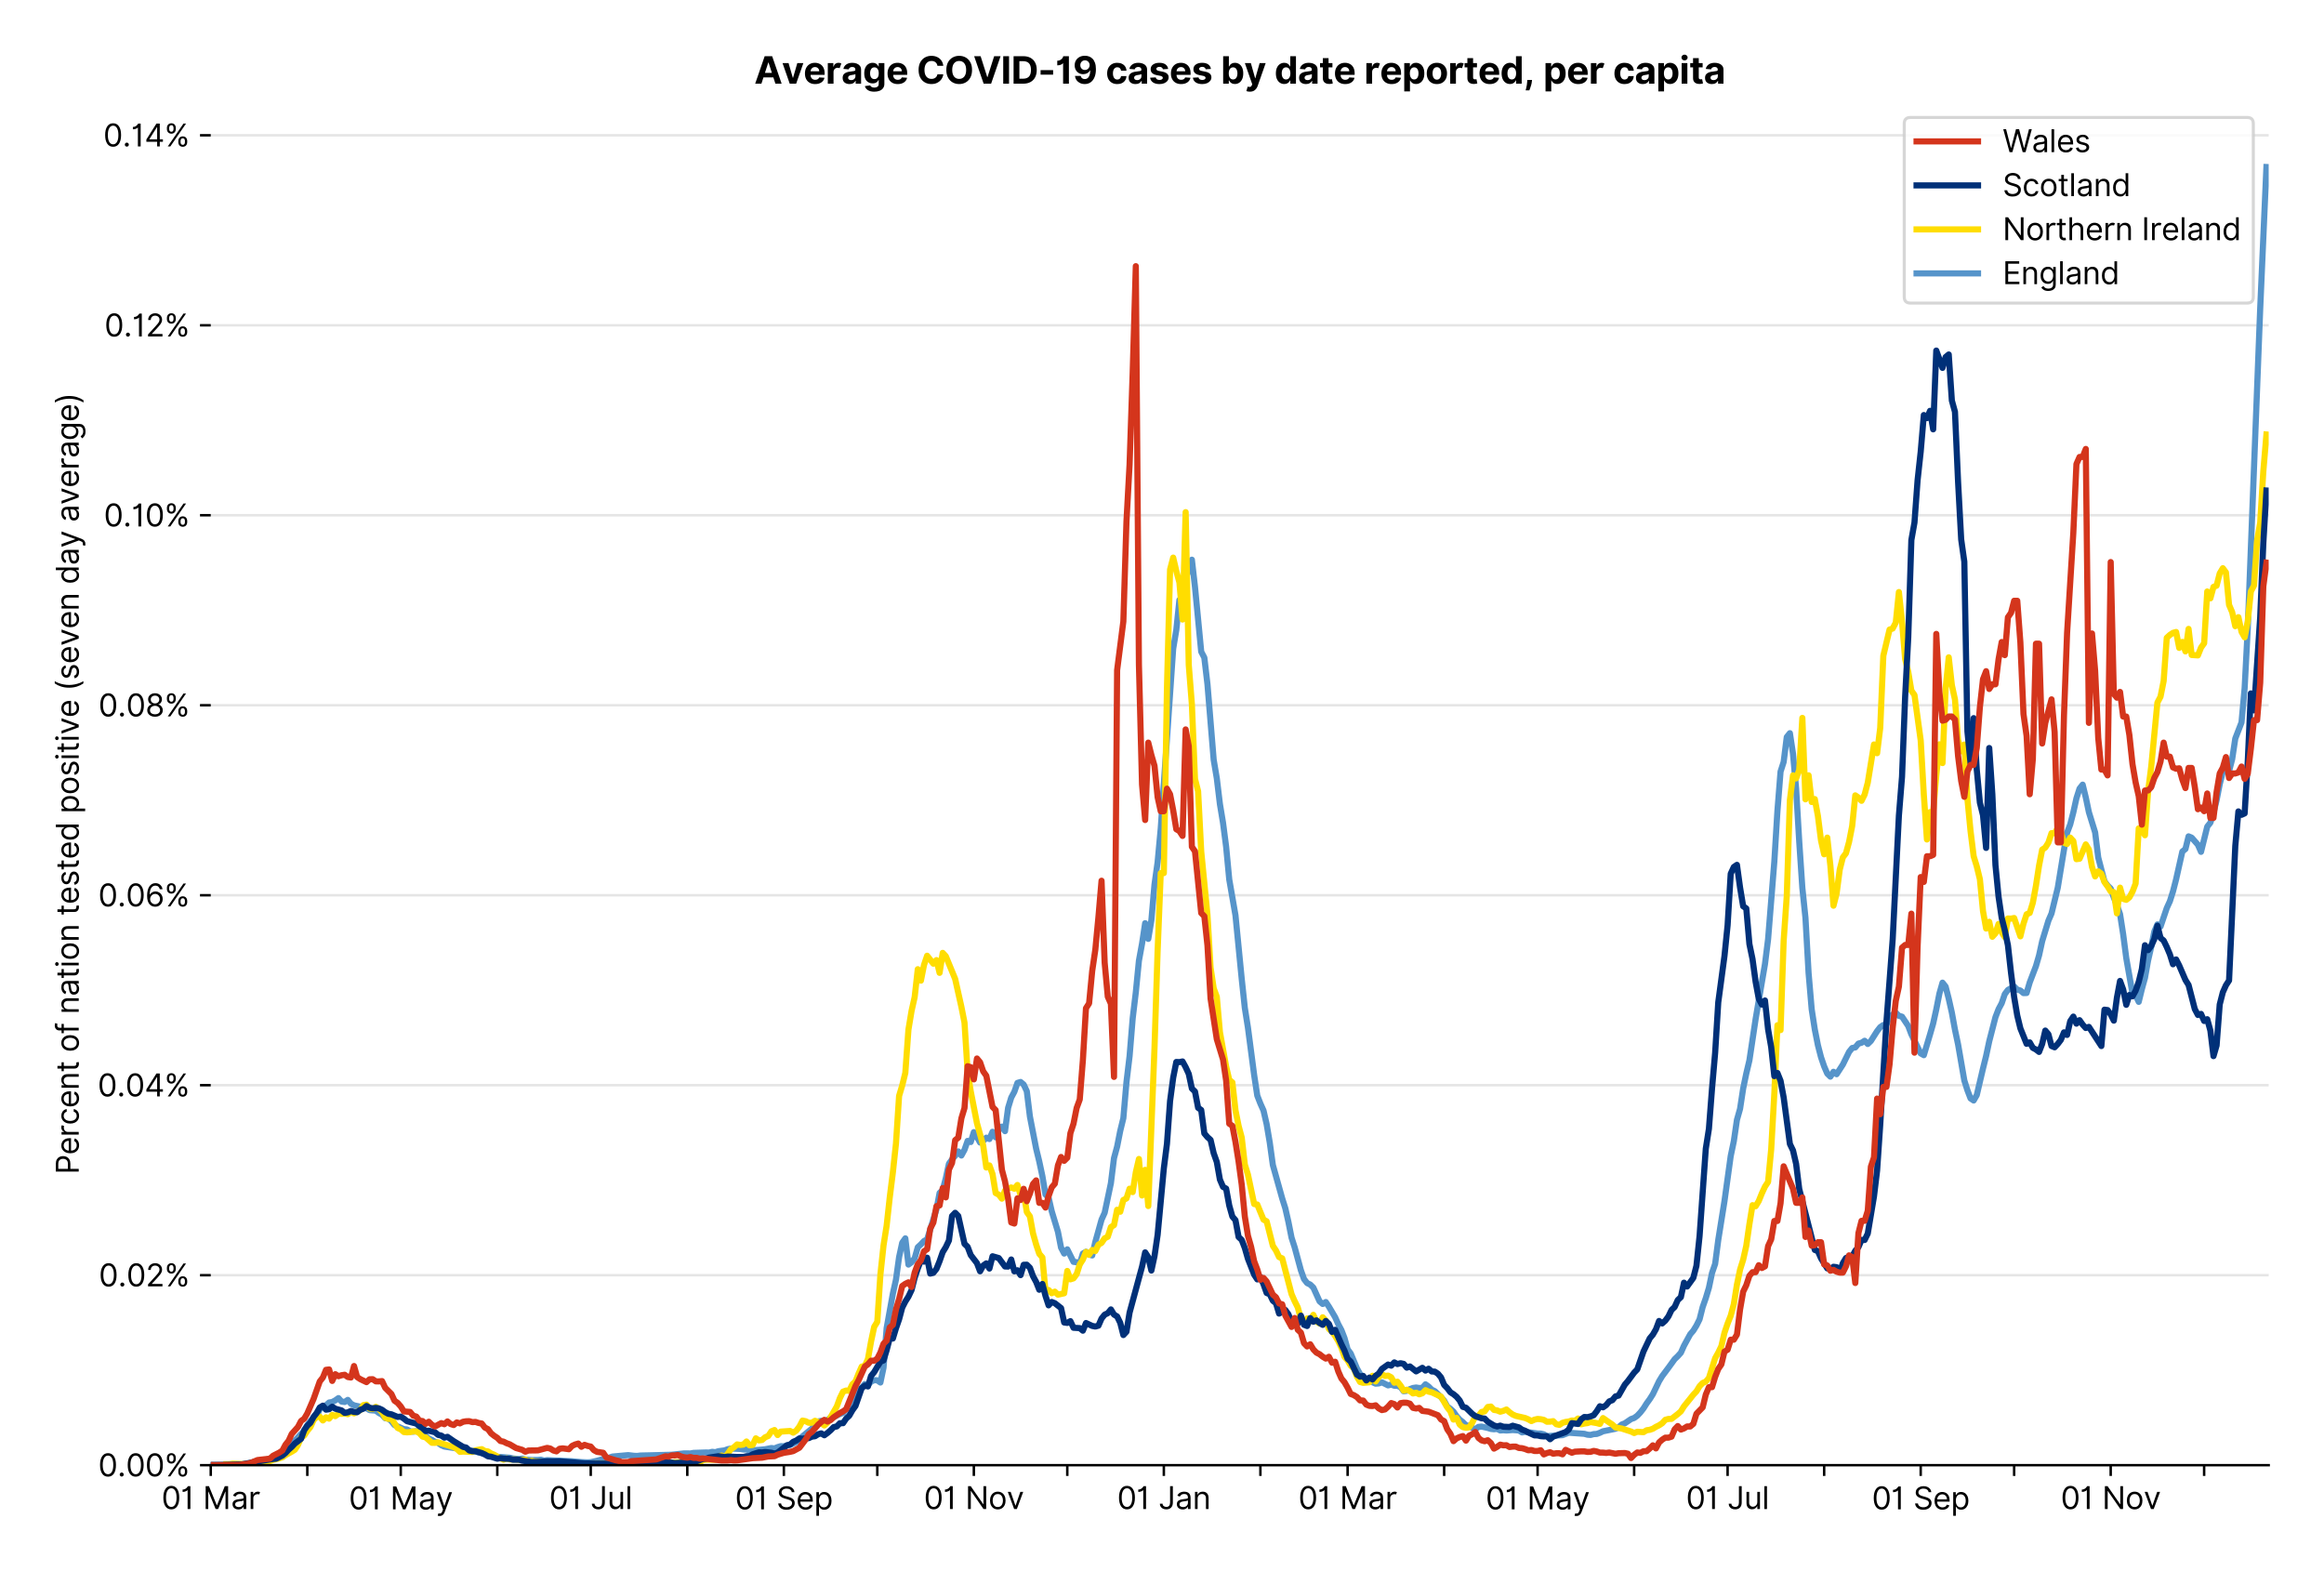 <?xml version="1.0" encoding="utf-8" standalone="no"?>
<!DOCTYPE svg PUBLIC "-//W3C//DTD SVG 1.1//EN"
  "http://www.w3.org/Graphics/SVG/1.1/DTD/svg11.dtd">
<svg xmlns:xlink="http://www.w3.org/1999/xlink" viewBox="0 0 756.175 511.234" xmlns="http://www.w3.org/2000/svg" version="1.1">
 <defs>
  <style type="text/css">*{stroke-linejoin: round; stroke-linecap: butt}</style>
 </defs>
 <g id="figure_1">
  <g id="patch_1">
   <path d="M 0 511.234 
L 756.175 511.234 
L 756.175 0 
L 0 0 
z
" style="fill: #ffffff"/>
  </g>
  <g id="axes_1">
   <g id="patch_2">
    <path d="M 68.575 476.745 
L 738.175 476.745 
L 738.175 33.225 
L 68.575 33.225 
z
" style="fill: #ffffff"/>
   </g>
   <g id="matplotlib.axis_1">
    <g id="xtick_1">
     <g id="line2d_1">
      <defs>
       <path id="mf1d9ea7f2e" d="M 0 0 
L 0 3.5 
" style="stroke: #000000; stroke-width: 0.8"/>
      </defs>
      <g>
       <use xlink:href="#mf1d9ea7f2e" x="68.575" y="476.745" style="stroke: #000000; stroke-width: 0.8"/>
      </g>
     </g>
     <g id="text_1">
      <!-- 01 Mar -->
      <g transform="translate(52.538 491.018)scale(0.1 -0.1)">
       <defs>
        <path id="Inter-Regular-30" d="M 2000 -64 
Q 1230 -64 806 561 
Q 382 1186 382 2327 
Q 382 3459 809 4088 
Q 1236 4718 2000 4718 
Q 2764 4718 3191 4088 
Q 3618 3459 3618 2327 
Q 3618 1186 3194 561 
Q 2771 -64 2000 -64 
z
M 2000 436 
Q 2509 436 2791 927 
Q 3073 1418 3073 2327 
Q 3073 3234 2789 3730 
Q 2505 4227 2000 4227 
Q 1496 4227 1211 3730 
Q 927 3234 927 2327 
Q 927 1418 1210 927 
Q 1493 436 2000 436 
z
" transform="scale(0.016)"/>
        <path id="Inter-Regular-31" d="M 1973 4655 
L 1973 0 
L 1409 0 
L 1409 3836 
L 1373 3836 
Q 1341 3773 1209 3692 
Q 1077 3611 868 3551 
Q 659 3491 391 3491 
L 391 3964 
Q 661 3964 859 4061 
Q 1057 4159 1190 4291 
Q 1323 4423 1392 4529 
Q 1461 4636 1473 4655 
L 1973 4655 
z
" transform="scale(0.016)"/>
        <path id="Inter-Regular-20" transform="scale(0.016)"/>
        <path id="Inter-Regular-4d" d="M 564 4655 
L 1236 4655 
L 2818 791 
L 2873 791 
L 4455 4655 
L 5127 4655 
L 5127 0 
L 4600 0 
L 4600 3536 
L 4555 3536 
L 3100 0 
L 2591 0 
L 1136 3536 
L 1091 3536 
L 1091 0 
L 564 0 
L 564 4655 
z
" transform="scale(0.016)"/>
        <path id="Inter-Regular-61" d="M 1518 -82 
Q 1186 -82 916 44 
Q 646 170 486 410 
Q 327 650 327 991 
Q 327 1291 445 1478 
Q 564 1666 761 1773 
Q 959 1880 1199 1933 
Q 1439 1986 1682 2018 
Q 2000 2059 2199 2080 
Q 2398 2102 2490 2154 
Q 2582 2207 2582 2336 
L 2582 2355 
Q 2582 2691 2399 2877 
Q 2216 3064 1846 3064 
Q 1461 3064 1243 2895 
Q 1025 2727 936 2536 
L 427 2718 
Q 564 3036 792 3214 
Q 1021 3393 1292 3464 
Q 1564 3536 1827 3536 
Q 1996 3536 2215 3496 
Q 2434 3457 2640 3334 
Q 2846 3211 2982 2963 
Q 3118 2716 3118 2300 
L 3118 0 
L 2582 0 
L 2582 473 
L 2555 473 
Q 2500 359 2373 229 
Q 2246 100 2034 9 
Q 1823 -82 1518 -82 
z
M 1600 400 
Q 1918 400 2137 525 
Q 2357 650 2469 847 
Q 2582 1045 2582 1264 
L 2582 1755 
Q 2548 1714 2433 1681 
Q 2318 1648 2169 1624 
Q 2021 1600 1881 1583 
Q 1741 1566 1655 1555 
Q 1446 1527 1265 1467 
Q 1084 1407 974 1287 
Q 864 1168 864 964 
Q 864 684 1072 542 
Q 1280 400 1600 400 
z
" transform="scale(0.016)"/>
        <path id="Inter-Regular-72" d="M 491 0 
L 491 3491 
L 1009 3491 
L 1009 2964 
L 1046 2964 
Q 1139 3223 1389 3384 
Q 1639 3545 1955 3545 
Q 2100 3545 2209 3511 
Q 2318 3477 2400 3418 
L 2218 2964 
Q 2161 2993 2085 3010 
Q 2009 3027 1909 3027 
Q 1527 3027 1277 2794 
Q 1027 2561 1027 2209 
L 1027 0 
L 491 0 
z
" transform="scale(0.016)"/>
       </defs>
       <use xlink:href="#Inter-Regular-30"/>
       <use xlink:href="#Inter-Regular-31" x="62.5"/>
       <use xlink:href="#Inter-Regular-20" x="106.676"/>
       <use xlink:href="#Inter-Regular-4d" x="134.801"/>
       <use xlink:href="#Inter-Regular-61" x="225.994"/>
       <use xlink:href="#Inter-Regular-72" x="282.386"/>
      </g>
     </g>
    </g>
    <g id="xtick_2">
     <g id="line2d_2">
      <g>
       <use xlink:href="#mf1d9ea7f2e" x="99.992" y="476.745" style="stroke: #000000; stroke-width: 0.8"/>
      </g>
     </g>
    </g>
    <g id="xtick_3">
     <g id="line2d_3">
      <g>
       <use xlink:href="#mf1d9ea7f2e" x="130.395" y="476.745" style="stroke: #000000; stroke-width: 0.8"/>
      </g>
     </g>
     <g id="text_2">
      <!-- 01 May -->
      <g transform="translate(113.492 491.117)scale(0.1 -0.1)">
       <defs>
        <path id="Inter-Regular-79" d="M 818 -1355 
Q 682 -1355 575 -1333 
Q 468 -1311 427 -1291 
L 564 -818 
Q 857 -893 1053 -814 
Q 1250 -736 1391 -345 
L 1509 -18 
L 218 3491 
L 800 3491 
L 1764 709 
L 1800 709 
L 2764 3491 
L 3346 3491 
L 1846 -564 
Q 1550 -1355 818 -1355 
z
" transform="scale(0.016)"/>
       </defs>
       <use xlink:href="#Inter-Regular-30"/>
       <use xlink:href="#Inter-Regular-31" x="62.5"/>
       <use xlink:href="#Inter-Regular-20" x="106.676"/>
       <use xlink:href="#Inter-Regular-4d" x="134.801"/>
       <use xlink:href="#Inter-Regular-61" x="225.994"/>
       <use xlink:href="#Inter-Regular-79" x="282.386"/>
      </g>
     </g>
    </g>
    <g id="xtick_4">
     <g id="line2d_4">
      <g>
       <use xlink:href="#mf1d9ea7f2e" x="161.811" y="476.745" style="stroke: #000000; stroke-width: 0.8"/>
      </g>
     </g>
    </g>
    <g id="xtick_5">
     <g id="line2d_5">
      <g>
       <use xlink:href="#mf1d9ea7f2e" x="192.214" y="476.745" style="stroke: #000000; stroke-width: 0.8"/>
      </g>
     </g>
     <g id="text_3">
      <!-- 01 Jul -->
      <g transform="translate(178.671 491.018)scale(0.1 -0.1)">
       <defs>
        <path id="Inter-Regular-4a" d="M 2346 4655 
L 2909 4655 
L 2909 1327 
Q 2909 657 2549 296 
Q 2189 -64 1582 -64 
Q 1200 -64 902 76 
Q 605 216 434 475 
Q 264 734 264 1091 
L 818 1091 
Q 818 795 1034 615 
Q 1250 436 1582 436 
Q 1948 436 2147 664 
Q 2346 893 2346 1327 
L 2346 4655 
z
" transform="scale(0.016)"/>
        <path id="Inter-Regular-75" d="M 2691 1427 
L 2691 3491 
L 3227 3491 
L 3227 0 
L 2691 0 
L 2691 591 
L 2655 591 
Q 2532 325 2273 140 
Q 2014 -45 1618 -45 
Q 1127 -45 809 280 
Q 491 605 491 1273 
L 491 3491 
L 1027 3491 
L 1027 1309 
Q 1027 927 1242 700 
Q 1457 473 1791 473 
Q 1991 473 2199 575 
Q 2407 677 2549 888 
Q 2691 1100 2691 1427 
z
" transform="scale(0.016)"/>
        <path id="Inter-Regular-6c" d="M 1027 4655 
L 1027 0 
L 491 0 
L 491 4655 
L 1027 4655 
z
" transform="scale(0.016)"/>
       </defs>
       <use xlink:href="#Inter-Regular-30"/>
       <use xlink:href="#Inter-Regular-31" x="62.5"/>
       <use xlink:href="#Inter-Regular-20" x="106.676"/>
       <use xlink:href="#Inter-Regular-4a" x="134.801"/>
       <use xlink:href="#Inter-Regular-75" x="189.063"/>
       <use xlink:href="#Inter-Regular-6c" x="247.159"/>
      </g>
     </g>
    </g>
    <g id="xtick_6">
     <g id="line2d_6">
      <g>
       <use xlink:href="#mf1d9ea7f2e" x="223.631" y="476.745" style="stroke: #000000; stroke-width: 0.8"/>
      </g>
     </g>
    </g>
    <g id="xtick_7">
     <g id="line2d_7">
      <g>
       <use xlink:href="#mf1d9ea7f2e" x="255.048" y="476.745" style="stroke: #000000; stroke-width: 0.8"/>
      </g>
     </g>
     <g id="text_4">
      <!-- 01 Sep -->
      <g transform="translate(239.16 491.117)scale(0.1 -0.1)">
       <defs>
        <path id="Inter-Regular-53" d="M 3109 3491 
Q 3068 3836 2777 4027 
Q 2486 4218 2064 4218 
Q 1600 4218 1318 3999 
Q 1036 3780 1036 3445 
Q 1036 3195 1189 3042 
Q 1343 2889 1553 2803 
Q 1764 2718 1936 2673 
L 2409 2545 
Q 2591 2498 2815 2414 
Q 3039 2330 3244 2185 
Q 3450 2041 3584 1816 
Q 3718 1591 3718 1264 
Q 3718 886 3521 581 
Q 3325 277 2949 97 
Q 2573 -82 2036 -82 
Q 1286 -82 845 272 
Q 405 627 364 1200 
L 946 1200 
Q 968 936 1124 764 
Q 1280 593 1519 510 
Q 1759 427 2036 427 
Q 2359 427 2616 533 
Q 2873 639 3023 828 
Q 3173 1018 3173 1273 
Q 3173 1505 3043 1650 
Q 2914 1795 2702 1886 
Q 2491 1977 2246 2045 
L 1673 2209 
Q 1127 2366 809 2657 
Q 491 2948 491 3418 
Q 491 3809 703 4101 
Q 916 4393 1276 4555 
Q 1636 4718 2082 4718 
Q 2532 4718 2882 4558 
Q 3232 4398 3437 4120 
Q 3643 3843 3655 3491 
L 3109 3491 
z
" transform="scale(0.016)"/>
        <path id="Inter-Regular-65" d="M 1955 -73 
Q 1450 -73 1085 151 
Q 721 375 524 778 
Q 327 1182 327 1718 
Q 327 2255 524 2665 
Q 721 3075 1074 3305 
Q 1427 3536 1900 3536 
Q 2173 3536 2439 3445 
Q 2705 3355 2923 3151 
Q 3141 2948 3270 2614 
Q 3400 2280 3400 1791 
L 3400 1564 
L 866 1564 
Q 884 1005 1183 707 
Q 1482 409 1955 409 
Q 2271 409 2498 545 
Q 2725 682 2827 955 
L 3346 809 
Q 3223 414 2854 170 
Q 2486 -73 1955 -73 
z
M 866 2027 
L 2855 2027 
Q 2855 2470 2595 2762 
Q 2336 3055 1900 3055 
Q 1593 3055 1368 2911 
Q 1143 2768 1013 2533 
Q 884 2298 866 2027 
z
" transform="scale(0.016)"/>
        <path id="Inter-Regular-70" d="M 491 -1309 
L 491 3491 
L 1009 3491 
L 1009 2936 
L 1073 2936 
Q 1132 3027 1237 3169 
Q 1343 3311 1542 3423 
Q 1741 3536 2082 3536 
Q 2523 3536 2859 3315 
Q 3196 3095 3384 2690 
Q 3573 2286 3573 1736 
Q 3573 1182 3384 776 
Q 3196 370 2861 148 
Q 2527 -73 2091 -73 
Q 1755 -73 1552 39 
Q 1350 152 1241 296 
Q 1132 441 1073 536 
L 1027 536 
L 1027 -1309 
L 491 -1309 
z
M 1018 1745 
Q 1018 1152 1276 780 
Q 1534 409 2018 409 
Q 2355 409 2581 587 
Q 2807 766 2921 1069 
Q 3036 1373 3036 1745 
Q 3036 2114 2923 2410 
Q 2811 2707 2585 2881 
Q 2359 3055 2018 3055 
Q 1527 3055 1272 2693 
Q 1018 2332 1018 1745 
z
" transform="scale(0.016)"/>
       </defs>
       <use xlink:href="#Inter-Regular-30"/>
       <use xlink:href="#Inter-Regular-31" x="62.5"/>
       <use xlink:href="#Inter-Regular-20" x="106.676"/>
       <use xlink:href="#Inter-Regular-53" x="134.801"/>
       <use xlink:href="#Inter-Regular-65" x="198.58"/>
       <use xlink:href="#Inter-Regular-70" x="256.818"/>
      </g>
     </g>
    </g>
    <g id="xtick_8">
     <g id="line2d_8">
      <g>
       <use xlink:href="#mf1d9ea7f2e" x="285.451" y="476.745" style="stroke: #000000; stroke-width: 0.8"/>
      </g>
     </g>
    </g>
    <g id="xtick_9">
     <g id="line2d_9">
      <g>
       <use xlink:href="#mf1d9ea7f2e" x="316.867" y="476.745" style="stroke: #000000; stroke-width: 0.8"/>
      </g>
     </g>
     <g id="text_5">
      <!-- 01 Nov -->
      <g transform="translate(300.596 491.018)scale(0.1 -0.1)">
       <defs>
        <path id="Inter-Regular-4e" d="M 4255 4655 
L 4255 0 
L 3709 0 
L 1173 3655 
L 1127 3655 
L 1127 0 
L 564 0 
L 564 4655 
L 1109 4655 
L 3655 991 
L 3700 991 
L 3700 4655 
L 4255 4655 
z
" transform="scale(0.016)"/>
        <path id="Inter-Regular-6f" d="M 1909 -73 
Q 1436 -73 1080 152 
Q 725 377 526 781 
Q 327 1186 327 1727 
Q 327 2273 526 2679 
Q 725 3086 1080 3311 
Q 1436 3536 1909 3536 
Q 2382 3536 2737 3311 
Q 3093 3086 3292 2679 
Q 3491 2273 3491 1727 
Q 3491 1186 3292 781 
Q 3093 377 2737 152 
Q 2382 -73 1909 -73 
z
M 1909 409 
Q 2268 409 2500 593 
Q 2732 777 2843 1077 
Q 2955 1377 2955 1727 
Q 2955 2077 2843 2379 
Q 2732 2682 2500 2868 
Q 2268 3055 1909 3055 
Q 1550 3055 1318 2868 
Q 1086 2682 975 2379 
Q 864 2077 864 1727 
Q 864 1377 975 1077 
Q 1086 777 1318 593 
Q 1550 409 1909 409 
z
" transform="scale(0.016)"/>
        <path id="Inter-Regular-76" d="M 3346 3491 
L 2055 0 
L 1509 0 
L 218 3491 
L 800 3491 
L 1764 709 
L 1800 709 
L 2764 3491 
L 3346 3491 
z
" transform="scale(0.016)"/>
       </defs>
       <use xlink:href="#Inter-Regular-30"/>
       <use xlink:href="#Inter-Regular-31" x="62.5"/>
       <use xlink:href="#Inter-Regular-20" x="106.676"/>
       <use xlink:href="#Inter-Regular-4e" x="134.801"/>
       <use xlink:href="#Inter-Regular-6f" x="210.085"/>
       <use xlink:href="#Inter-Regular-76" x="269.744"/>
      </g>
     </g>
    </g>
    <g id="xtick_10">
     <g id="line2d_10">
      <g>
       <use xlink:href="#mf1d9ea7f2e" x="347.27" y="476.745" style="stroke: #000000; stroke-width: 0.8"/>
      </g>
     </g>
    </g>
    <g id="xtick_11">
     <g id="line2d_11">
      <g>
       <use xlink:href="#mf1d9ea7f2e" x="378.687" y="476.745" style="stroke: #000000; stroke-width: 0.8"/>
      </g>
     </g>
     <g id="text_6">
      <!-- 01 Jan -->
      <g transform="translate(363.488 491.018)scale(0.1 -0.1)">
       <defs>
        <path id="Inter-Regular-6e" d="M 1027 2100 
L 1027 0 
L 491 0 
L 491 3491 
L 1009 3491 
L 1009 2945 
L 1055 2945 
Q 1177 3211 1427 3373 
Q 1677 3536 2073 3536 
Q 2602 3536 2928 3211 
Q 3255 2886 3255 2218 
L 3255 0 
L 2718 0 
L 2718 2182 
Q 2718 2593 2504 2824 
Q 2291 3055 1918 3055 
Q 1534 3055 1280 2806 
Q 1027 2557 1027 2100 
z
" transform="scale(0.016)"/>
       </defs>
       <use xlink:href="#Inter-Regular-30"/>
       <use xlink:href="#Inter-Regular-31" x="62.5"/>
       <use xlink:href="#Inter-Regular-20" x="106.676"/>
       <use xlink:href="#Inter-Regular-4a" x="134.801"/>
       <use xlink:href="#Inter-Regular-61" x="189.063"/>
       <use xlink:href="#Inter-Regular-6e" x="245.455"/>
      </g>
     </g>
    </g>
    <g id="xtick_12">
     <g id="line2d_12">
      <g>
       <use xlink:href="#mf1d9ea7f2e" x="410.104" y="476.745" style="stroke: #000000; stroke-width: 0.8"/>
      </g>
     </g>
    </g>
    <g id="xtick_13">
     <g id="line2d_13">
      <g>
       <use xlink:href="#mf1d9ea7f2e" x="438.48" y="476.745" style="stroke: #000000; stroke-width: 0.8"/>
      </g>
     </g>
     <g id="text_7">
      <!-- 01 Mar -->
      <g transform="translate(422.443 491.018)scale(0.1 -0.1)">
       <use xlink:href="#Inter-Regular-30"/>
       <use xlink:href="#Inter-Regular-31" x="62.5"/>
       <use xlink:href="#Inter-Regular-20" x="106.676"/>
       <use xlink:href="#Inter-Regular-4d" x="134.801"/>
       <use xlink:href="#Inter-Regular-61" x="225.994"/>
       <use xlink:href="#Inter-Regular-72" x="282.386"/>
      </g>
     </g>
    </g>
    <g id="xtick_14">
     <g id="line2d_14">
      <g>
       <use xlink:href="#mf1d9ea7f2e" x="469.896" y="476.745" style="stroke: #000000; stroke-width: 0.8"/>
      </g>
     </g>
    </g>
    <g id="xtick_15">
     <g id="line2d_15">
      <g>
       <use xlink:href="#mf1d9ea7f2e" x="500.3" y="476.745" style="stroke: #000000; stroke-width: 0.8"/>
      </g>
     </g>
     <g id="text_8">
      <!-- 01 May -->
      <g transform="translate(483.396 491.117)scale(0.1 -0.1)">
       <use xlink:href="#Inter-Regular-30"/>
       <use xlink:href="#Inter-Regular-31" x="62.5"/>
       <use xlink:href="#Inter-Regular-20" x="106.676"/>
       <use xlink:href="#Inter-Regular-4d" x="134.801"/>
       <use xlink:href="#Inter-Regular-61" x="225.994"/>
       <use xlink:href="#Inter-Regular-79" x="282.386"/>
      </g>
     </g>
    </g>
    <g id="xtick_16">
     <g id="line2d_16">
      <g>
       <use xlink:href="#mf1d9ea7f2e" x="531.716" y="476.745" style="stroke: #000000; stroke-width: 0.8"/>
      </g>
     </g>
    </g>
    <g id="xtick_17">
     <g id="line2d_17">
      <g>
       <use xlink:href="#mf1d9ea7f2e" x="562.119" y="476.745" style="stroke: #000000; stroke-width: 0.8"/>
      </g>
     </g>
     <g id="text_9">
      <!-- 01 Jul -->
      <g transform="translate(548.576 491.018)scale(0.1 -0.1)">
       <use xlink:href="#Inter-Regular-30"/>
       <use xlink:href="#Inter-Regular-31" x="62.5"/>
       <use xlink:href="#Inter-Regular-20" x="106.676"/>
       <use xlink:href="#Inter-Regular-4a" x="134.801"/>
       <use xlink:href="#Inter-Regular-75" x="189.063"/>
       <use xlink:href="#Inter-Regular-6c" x="247.159"/>
      </g>
     </g>
    </g>
    <g id="xtick_18">
     <g id="line2d_18">
      <g>
       <use xlink:href="#mf1d9ea7f2e" x="593.536" y="476.745" style="stroke: #000000; stroke-width: 0.8"/>
      </g>
     </g>
    </g>
    <g id="xtick_19">
     <g id="line2d_19">
      <g>
       <use xlink:href="#mf1d9ea7f2e" x="624.952" y="476.745" style="stroke: #000000; stroke-width: 0.8"/>
      </g>
     </g>
     <g id="text_10">
      <!-- 01 Sep -->
      <g transform="translate(609.065 491.117)scale(0.1 -0.1)">
       <use xlink:href="#Inter-Regular-30"/>
       <use xlink:href="#Inter-Regular-31" x="62.5"/>
       <use xlink:href="#Inter-Regular-20" x="106.676"/>
       <use xlink:href="#Inter-Regular-53" x="134.801"/>
       <use xlink:href="#Inter-Regular-65" x="198.58"/>
       <use xlink:href="#Inter-Regular-70" x="256.818"/>
      </g>
     </g>
    </g>
    <g id="xtick_20">
     <g id="line2d_20">
      <g>
       <use xlink:href="#mf1d9ea7f2e" x="655.356" y="476.745" style="stroke: #000000; stroke-width: 0.8"/>
      </g>
     </g>
    </g>
    <g id="xtick_21">
     <g id="line2d_21">
      <g>
       <use xlink:href="#mf1d9ea7f2e" x="686.772" y="476.745" style="stroke: #000000; stroke-width: 0.8"/>
      </g>
     </g>
     <g id="text_11">
      <!-- 01 Nov -->
      <g transform="translate(670.501 491.018)scale(0.1 -0.1)">
       <use xlink:href="#Inter-Regular-30"/>
       <use xlink:href="#Inter-Regular-31" x="62.5"/>
       <use xlink:href="#Inter-Regular-20" x="106.676"/>
       <use xlink:href="#Inter-Regular-4e" x="134.801"/>
       <use xlink:href="#Inter-Regular-6f" x="210.085"/>
       <use xlink:href="#Inter-Regular-76" x="269.744"/>
      </g>
     </g>
    </g>
    <g id="xtick_22">
     <g id="line2d_22">
      <g>
       <use xlink:href="#mf1d9ea7f2e" x="717.175" y="476.745" style="stroke: #000000; stroke-width: 0.8"/>
      </g>
     </g>
    </g>
   </g>
   <g id="matplotlib.axis_2">
    <g id="ytick_1">
     <g id="line2d_23">
      <path d="M 68.575 476.745 
L 738.175 476.745 
" clip-path="url(#p071493167a)" style="fill: none; stroke: #e5e5e5; stroke-width: 0.8; stroke-linecap: square"/>
     </g>
     <g id="line2d_24">
      <defs>
       <path id="m08297f18ae" d="M 0 0 
L -3.5 0 
" style="stroke: #000000; stroke-width: 0.8"/>
      </defs>
      <g>
       <use xlink:href="#m08297f18ae" x="68.575" y="476.745" style="stroke: #000000; stroke-width: 0.8"/>
      </g>
     </g>
     <g id="text_12">
      <!-- 0.00% -->
      <g transform="translate(31.944 480.382)scale(0.1 -0.1)">
       <defs>
        <path id="Inter-Regular-2e" d="M 882 -36 
Q 714 -36 593 84 
Q 473 205 473 373 
Q 473 541 593 661 
Q 714 782 882 782 
Q 1050 782 1170 661 
Q 1291 541 1291 373 
Q 1291 205 1170 84 
Q 1050 -36 882 -36 
z
" transform="scale(0.016)"/>
        <path id="Inter-Regular-25" d="M 2855 873 
L 2855 1118 
Q 2855 1373 2960 1585 
Q 3066 1798 3269 1926 
Q 3473 2055 3764 2055 
Q 4059 2055 4259 1926 
Q 4459 1798 4561 1585 
Q 4664 1373 4664 1118 
L 4664 873 
Q 4664 618 4560 405 
Q 4457 193 4256 64 
Q 4055 -64 3764 -64 
Q 3468 -64 3266 64 
Q 3064 193 2959 405 
Q 2855 618 2855 873 
z
M 536 3536 
L 536 3782 
Q 536 4036 642 4248 
Q 748 4461 951 4589 
Q 1155 4718 1446 4718 
Q 1741 4718 1941 4589 
Q 2141 4461 2243 4248 
Q 2346 4036 2346 3782 
L 2346 3536 
Q 2346 3282 2242 3069 
Q 2139 2857 1937 2728 
Q 1736 2600 1446 2600 
Q 1150 2600 948 2728 
Q 746 2857 641 3069 
Q 536 3282 536 3536 
z
M 709 0 
L 3909 4655 
L 4427 4655 
L 1227 0 
L 709 0 
z
M 3318 1118 
L 3318 873 
Q 3318 661 3418 494 
Q 3518 327 3764 327 
Q 4002 327 4101 494 
Q 4200 661 4200 873 
L 4200 1118 
Q 4200 1330 4104 1497 
Q 4009 1664 3764 1664 
Q 3525 1664 3421 1497 
Q 3318 1330 3318 1118 
z
M 1000 3782 
L 1000 3536 
Q 1000 3325 1100 3158 
Q 1200 2991 1446 2991 
Q 1684 2991 1783 3158 
Q 1882 3325 1882 3536 
L 1882 3782 
Q 1882 3993 1786 4160 
Q 1691 4327 1446 4327 
Q 1207 4327 1103 4160 
Q 1000 3993 1000 3782 
z
" transform="scale(0.016)"/>
       </defs>
       <use xlink:href="#Inter-Regular-30"/>
       <use xlink:href="#Inter-Regular-2e" x="62.5"/>
       <use xlink:href="#Inter-Regular-30" x="90.057"/>
       <use xlink:href="#Inter-Regular-30" x="152.557"/>
       <use xlink:href="#Inter-Regular-25" x="215.057"/>
      </g>
     </g>
    </g>
    <g id="ytick_2">
     <g id="line2d_25">
      <path d="M 68.575 414.927 
L 738.175 414.927 
" clip-path="url(#p071493167a)" style="fill: none; stroke: #e5e5e5; stroke-width: 0.8; stroke-linecap: square"/>
     </g>
     <g id="line2d_26">
      <g>
       <use xlink:href="#m08297f18ae" x="68.575" y="414.927" style="stroke: #000000; stroke-width: 0.8"/>
      </g>
     </g>
     <g id="text_13">
      <!-- 0.02% -->
      <g transform="translate(32.142 418.564)scale(0.1 -0.1)">
       <defs>
        <path id="Inter-Regular-32" d="M 482 0 
L 482 409 
L 2018 2091 
Q 2289 2386 2464 2605 
Q 2639 2825 2724 3019 
Q 2809 3214 2809 3427 
Q 2809 3795 2553 4011 
Q 2298 4227 1918 4227 
Q 1514 4227 1275 3985 
Q 1036 3743 1036 3345 
L 500 3345 
Q 500 3755 688 4064 
Q 877 4373 1203 4545 
Q 1530 4718 1936 4718 
Q 2346 4718 2661 4545 
Q 2977 4373 3156 4079 
Q 3336 3786 3336 3427 
Q 3336 3170 3244 2926 
Q 3152 2682 2926 2383 
Q 2700 2084 2300 1655 
L 1255 536 
L 1255 500 
L 3418 500 
L 3418 0 
L 482 0 
z
" transform="scale(0.016)"/>
       </defs>
       <use xlink:href="#Inter-Regular-30"/>
       <use xlink:href="#Inter-Regular-2e" x="62.5"/>
       <use xlink:href="#Inter-Regular-30" x="90.057"/>
       <use xlink:href="#Inter-Regular-32" x="152.557"/>
       <use xlink:href="#Inter-Regular-25" x="213.068"/>
      </g>
     </g>
    </g>
    <g id="ytick_3">
     <g id="line2d_27">
      <path d="M 68.575 353.109 
L 738.175 353.109 
" clip-path="url(#p071493167a)" style="fill: none; stroke: #e5e5e5; stroke-width: 0.8; stroke-linecap: square"/>
     </g>
     <g id="line2d_28">
      <g>
       <use xlink:href="#m08297f18ae" x="68.575" y="353.109" style="stroke: #000000; stroke-width: 0.8"/>
      </g>
     </g>
     <g id="text_14">
      <!-- 0.04% -->
      <g transform="translate(31.773 356.746)scale(0.1 -0.1)">
       <defs>
        <path id="Inter-Regular-34" d="M 373 955 
L 373 1418 
L 2418 4655 
L 3100 4655 
L 3100 1455 
L 3736 1455 
L 3736 955 
L 3100 955 
L 3100 0 
L 2564 0 
L 2564 955 
L 373 955 
z
M 2564 1455 
L 2564 3936 
L 2527 3936 
L 982 1491 
L 982 1455 
L 2564 1455 
z
" transform="scale(0.016)"/>
       </defs>
       <use xlink:href="#Inter-Regular-30"/>
       <use xlink:href="#Inter-Regular-2e" x="62.5"/>
       <use xlink:href="#Inter-Regular-30" x="90.057"/>
       <use xlink:href="#Inter-Regular-34" x="152.557"/>
       <use xlink:href="#Inter-Regular-25" x="216.761"/>
      </g>
     </g>
    </g>
    <g id="ytick_4">
     <g id="line2d_29">
      <path d="M 68.575 291.292 
L 738.175 291.292 
" clip-path="url(#p071493167a)" style="fill: none; stroke: #e5e5e5; stroke-width: 0.8; stroke-linecap: square"/>
     </g>
     <g id="line2d_30">
      <g>
       <use xlink:href="#m08297f18ae" x="68.575" y="291.292" style="stroke: #000000; stroke-width: 0.8"/>
      </g>
     </g>
     <g id="text_15">
      <!-- 0.06% -->
      <g transform="translate(31.958 294.928)scale(0.1 -0.1)">
       <defs>
        <path id="Inter-Regular-36" d="M 2027 -64 
Q 1741 -59 1454 45 
Q 1168 150 932 399 
Q 696 648 552 1074 
Q 409 1500 409 2145 
Q 409 3386 861 4056 
Q 1314 4727 2100 4727 
Q 2686 4727 3073 4384 
Q 3461 4041 3546 3491 
L 2991 3491 
Q 2914 3811 2691 4019 
Q 2468 4227 2100 4227 
Q 1559 4227 1249 3755 
Q 939 3284 936 2427 
L 973 2427 
Q 1164 2716 1461 2880 
Q 1759 3045 2118 3045 
Q 2518 3045 2850 2846 
Q 3182 2648 3382 2299 
Q 3582 1950 3582 1500 
Q 3582 1068 3389 710 
Q 3196 352 2847 142 
Q 2498 -68 2027 -64 
z
M 2027 436 
Q 2314 436 2542 579 
Q 2771 723 2903 964 
Q 3036 1205 3036 1500 
Q 3036 1789 2908 2026 
Q 2780 2264 2556 2404 
Q 2332 2545 2046 2545 
Q 1757 2545 1525 2397 
Q 1293 2250 1157 2010 
Q 1021 1770 1018 1491 
Q 1018 1214 1149 973 
Q 1280 732 1508 584 
Q 1736 436 2027 436 
z
" transform="scale(0.016)"/>
       </defs>
       <use xlink:href="#Inter-Regular-30"/>
       <use xlink:href="#Inter-Regular-2e" x="62.5"/>
       <use xlink:href="#Inter-Regular-30" x="90.057"/>
       <use xlink:href="#Inter-Regular-36" x="152.557"/>
       <use xlink:href="#Inter-Regular-25" x="214.915"/>
      </g>
     </g>
    </g>
    <g id="ytick_5">
     <g id="line2d_31">
      <path d="M 68.575 229.474 
L 738.175 229.474 
" clip-path="url(#p071493167a)" style="fill: none; stroke: #e5e5e5; stroke-width: 0.8; stroke-linecap: square"/>
     </g>
     <g id="line2d_32">
      <g>
       <use xlink:href="#m08297f18ae" x="68.575" y="229.474" style="stroke: #000000; stroke-width: 0.8"/>
      </g>
     </g>
     <g id="text_16">
      <!-- 0.08% -->
      <g transform="translate(32.028 233.111)scale(0.1 -0.1)">
       <defs>
        <path id="Inter-Regular-38" d="M 1973 -64 
Q 1505 -64 1147 103 
Q 789 270 589 564 
Q 389 859 391 1236 
Q 389 1532 507 1783 
Q 625 2034 830 2203 
Q 1036 2373 1291 2418 
L 1291 2445 
Q 957 2532 759 2821 
Q 561 3111 564 3482 
Q 561 3836 743 4115 
Q 925 4395 1244 4556 
Q 1564 4718 1973 4718 
Q 2377 4718 2695 4556 
Q 3014 4395 3197 4115 
Q 3380 3836 3382 3482 
Q 3380 3111 3181 2821 
Q 2982 2532 2655 2445 
L 2655 2418 
Q 2907 2373 3109 2203 
Q 3311 2034 3431 1783 
Q 3552 1532 3555 1236 
Q 3552 859 3351 564 
Q 3150 270 2794 103 
Q 2439 -64 1973 -64 
z
M 1973 436 
Q 2446 436 2722 662 
Q 2998 889 3000 1264 
Q 2998 1527 2864 1729 
Q 2730 1932 2499 2048 
Q 2268 2164 1973 2164 
Q 1675 2164 1442 2048 
Q 1209 1932 1076 1729 
Q 943 1527 946 1264 
Q 943 889 1218 662 
Q 1493 436 1973 436 
z
M 1973 2645 
Q 2348 2645 2591 2864 
Q 2834 3084 2836 3445 
Q 2834 3800 2596 4013 
Q 2359 4227 1973 4227 
Q 1582 4227 1344 4013 
Q 1107 3800 1109 3445 
Q 1107 3084 1349 2864 
Q 1591 2645 1973 2645 
z
" transform="scale(0.016)"/>
       </defs>
       <use xlink:href="#Inter-Regular-30"/>
       <use xlink:href="#Inter-Regular-2e" x="62.5"/>
       <use xlink:href="#Inter-Regular-30" x="90.057"/>
       <use xlink:href="#Inter-Regular-38" x="152.557"/>
       <use xlink:href="#Inter-Regular-25" x="214.205"/>
      </g>
     </g>
    </g>
    <g id="ytick_6">
     <g id="line2d_33">
      <path d="M 68.575 167.656 
L 738.175 167.656 
" clip-path="url(#p071493167a)" style="fill: none; stroke: #e5e5e5; stroke-width: 0.8; stroke-linecap: square"/>
     </g>
     <g id="line2d_34">
      <g>
       <use xlink:href="#m08297f18ae" x="68.575" y="167.656" style="stroke: #000000; stroke-width: 0.8"/>
      </g>
     </g>
     <g id="text_17">
      <!-- 0.10% -->
      <g transform="translate(33.777 171.293)scale(0.1 -0.1)">
       <use xlink:href="#Inter-Regular-30"/>
       <use xlink:href="#Inter-Regular-2e" x="62.5"/>
       <use xlink:href="#Inter-Regular-31" x="90.057"/>
       <use xlink:href="#Inter-Regular-30" x="134.233"/>
       <use xlink:href="#Inter-Regular-25" x="196.733"/>
      </g>
     </g>
    </g>
    <g id="ytick_7">
     <g id="line2d_35">
      <path d="M 68.575 105.838 
L 738.175 105.838 
" clip-path="url(#p071493167a)" style="fill: none; stroke: #e5e5e5; stroke-width: 0.8; stroke-linecap: square"/>
     </g>
     <g id="line2d_36">
      <g>
       <use xlink:href="#m08297f18ae" x="68.575" y="105.838" style="stroke: #000000; stroke-width: 0.8"/>
      </g>
     </g>
     <g id="text_18">
      <!-- 0.12% -->
      <g transform="translate(33.975 109.475)scale(0.1 -0.1)">
       <use xlink:href="#Inter-Regular-30"/>
       <use xlink:href="#Inter-Regular-2e" x="62.5"/>
       <use xlink:href="#Inter-Regular-31" x="90.057"/>
       <use xlink:href="#Inter-Regular-32" x="134.233"/>
       <use xlink:href="#Inter-Regular-25" x="194.744"/>
      </g>
     </g>
    </g>
    <g id="ytick_8">
     <g id="line2d_37">
      <path d="M 68.575 44.021 
L 738.175 44.021 
" clip-path="url(#p071493167a)" style="fill: none; stroke: #e5e5e5; stroke-width: 0.8; stroke-linecap: square"/>
     </g>
     <g id="line2d_38">
      <g>
       <use xlink:href="#m08297f18ae" x="68.575" y="44.021" style="stroke: #000000; stroke-width: 0.8"/>
      </g>
     </g>
     <g id="text_19">
      <!-- 0.14% -->
      <g transform="translate(33.606 47.657)scale(0.1 -0.1)">
       <use xlink:href="#Inter-Regular-30"/>
       <use xlink:href="#Inter-Regular-2e" x="62.5"/>
       <use xlink:href="#Inter-Regular-31" x="90.057"/>
       <use xlink:href="#Inter-Regular-34" x="134.233"/>
       <use xlink:href="#Inter-Regular-25" x="198.438"/>
      </g>
     </g>
    </g>
    <g id="text_20">
     <!-- Percent of nation tested positive (seven day average) -->
     <g transform="translate(25.614 382.124)rotate(-90)scale(0.1 -0.1)">
      <defs>
       <path id="Inter-Regular-50" d="M 564 0 
L 564 4655 
L 2136 4655 
Q 2684 4655 3033 4458 
Q 3382 4261 3550 3927 
Q 3718 3593 3718 3182 
Q 3718 2770 3551 2434 
Q 3384 2098 3036 1899 
Q 2689 1700 2146 1700 
L 1127 1700 
L 1127 0 
L 564 0 
z
M 1127 2200 
L 2127 2200 
Q 2689 2200 2926 2482 
Q 3164 2764 3164 3182 
Q 3164 3602 2925 3878 
Q 2686 4155 2118 4155 
L 1127 4155 
L 1127 2200 
z
" transform="scale(0.016)"/>
       <path id="Inter-Regular-63" d="M 1909 -73 
Q 1418 -73 1063 159 
Q 709 391 518 798 
Q 327 1205 327 1727 
Q 327 2259 524 2667 
Q 721 3075 1074 3305 
Q 1427 3536 1900 3536 
Q 2268 3536 2563 3400 
Q 2859 3264 3047 3018 
Q 3236 2773 3282 2445 
L 2746 2445 
Q 2684 2684 2474 2869 
Q 2264 3055 1909 3055 
Q 1439 3055 1151 2697 
Q 864 2339 864 1745 
Q 864 1139 1148 774 
Q 1432 409 1909 409 
Q 2223 409 2447 570 
Q 2671 732 2746 1018 
L 3282 1018 
Q 3236 709 3058 462 
Q 2880 216 2588 71 
Q 2296 -73 1909 -73 
z
" transform="scale(0.016)"/>
       <path id="Inter-Regular-74" d="M 2009 3491 
L 2009 3036 
L 1264 3036 
L 1264 1000 
Q 1264 773 1331 660 
Q 1398 548 1503 510 
Q 1609 473 1727 473 
Q 1816 473 1873 483 
Q 1930 493 1964 500 
L 2073 18 
Q 2018 -2 1920 -23 
Q 1823 -45 1673 -45 
Q 1446 -45 1228 52 
Q 1011 150 869 350 
Q 727 550 727 855 
L 727 3036 
L 200 3036 
L 200 3491 
L 727 3491 
L 727 4327 
L 1264 4327 
L 1264 3491 
L 2009 3491 
z
" transform="scale(0.016)"/>
       <path id="Inter-Regular-66" d="M 2046 3491 
L 2046 3036 
L 1264 3036 
L 1264 0 
L 727 0 
L 727 3036 
L 164 3036 
L 164 3491 
L 727 3491 
L 727 3973 
Q 727 4273 868 4473 
Q 1009 4673 1234 4773 
Q 1459 4873 1709 4873 
Q 1907 4873 2032 4841 
Q 2157 4809 2218 4782 
L 2064 4318 
Q 2023 4332 1951 4352 
Q 1880 4373 1764 4373 
Q 1498 4373 1381 4239 
Q 1264 4105 1264 3845 
L 1264 3491 
L 2046 3491 
z
" transform="scale(0.016)"/>
       <path id="Inter-Regular-69" d="M 491 0 
L 491 3491 
L 1027 3491 
L 1027 0 
L 491 0 
z
M 764 4073 
Q 607 4073 494 4179 
Q 382 4286 382 4436 
Q 382 4586 494 4693 
Q 607 4800 764 4800 
Q 921 4800 1033 4693 
Q 1146 4586 1146 4436 
Q 1146 4286 1033 4179 
Q 921 4073 764 4073 
z
" transform="scale(0.016)"/>
       <path id="Inter-Regular-73" d="M 2964 2709 
L 2482 2573 
Q 2411 2755 2245 2914 
Q 2080 3073 1727 3073 
Q 1407 3073 1194 2926 
Q 982 2780 982 2555 
Q 982 2355 1127 2239 
Q 1273 2123 1582 2045 
L 2100 1918 
Q 3027 1691 3027 973 
Q 3027 673 2855 436 
Q 2684 200 2377 63 
Q 2071 -73 1664 -73 
Q 1130 -73 780 159 
Q 430 391 336 836 
L 846 964 
Q 989 400 1655 400 
Q 2030 400 2251 560 
Q 2473 720 2473 945 
Q 2473 1316 1955 1436 
L 1373 1573 
Q 893 1686 669 1926 
Q 446 2166 446 2527 
Q 446 2823 613 3050 
Q 780 3277 1069 3406 
Q 1359 3536 1727 3536 
Q 2246 3536 2542 3309 
Q 2839 3082 2964 2709 
z
" transform="scale(0.016)"/>
       <path id="Inter-Regular-64" d="M 1809 -73 
Q 1373 -73 1039 148 
Q 705 370 516 776 
Q 327 1182 327 1736 
Q 327 2286 516 2690 
Q 705 3095 1041 3315 
Q 1377 3536 1818 3536 
Q 2159 3536 2358 3423 
Q 2557 3311 2662 3169 
Q 2768 3027 2827 2936 
L 2873 2936 
L 2873 4655 
L 3409 4655 
L 3409 0 
L 2891 0 
L 2891 536 
L 2827 536 
Q 2768 441 2659 296 
Q 2550 152 2348 39 
Q 2146 -73 1809 -73 
z
M 1882 409 
Q 2366 409 2624 780 
Q 2882 1152 2882 1745 
Q 2882 2332 2627 2693 
Q 2373 3055 1882 3055 
Q 1541 3055 1315 2881 
Q 1089 2707 976 2410 
Q 864 2114 864 1745 
Q 864 1373 978 1069 
Q 1093 766 1319 587 
Q 1546 409 1882 409 
z
" transform="scale(0.016)"/>
       <path id="Inter-Regular-28" d="M 682 1964 
Q 682 2823 906 3544 
Q 1130 4266 1546 4873 
L 2018 4873 
Q 1800 4573 1623 4095 
Q 1446 3618 1341 3061 
Q 1236 2505 1236 1964 
Q 1236 1423 1341 866 
Q 1446 309 1623 -168 
Q 1800 -645 2018 -945 
L 1546 -945 
Q 1130 -339 906 383 
Q 682 1105 682 1964 
z
" transform="scale(0.016)"/>
       <path id="Inter-Regular-67" d="M 1900 -1382 
Q 1316 -1382 976 -1169 
Q 636 -957 473 -682 
L 900 -382 
Q 973 -477 1084 -601 
Q 1196 -725 1390 -817 
Q 1584 -909 1900 -909 
Q 2323 -909 2598 -704 
Q 2873 -500 2873 -64 
L 2873 645 
L 2827 645 
Q 2768 550 2660 410 
Q 2552 270 2351 162 
Q 2150 55 1809 55 
Q 1386 55 1051 255 
Q 716 455 521 836 
Q 327 1218 327 1764 
Q 327 2300 516 2699 
Q 705 3098 1041 3317 
Q 1377 3536 1818 3536 
Q 2159 3536 2360 3423 
Q 2561 3311 2669 3169 
Q 2777 3027 2836 2936 
L 2891 2936 
L 2891 3491 
L 3409 3491 
L 3409 -100 
Q 3409 -550 3205 -833 
Q 3002 -1116 2660 -1249 
Q 2318 -1382 1900 -1382 
z
M 1882 536 
Q 2366 536 2624 864 
Q 2882 1193 2882 1773 
Q 2882 2339 2627 2697 
Q 2373 3055 1882 3055 
Q 1541 3055 1315 2882 
Q 1089 2709 976 2418 
Q 864 2127 864 1773 
Q 864 1227 1120 881 
Q 1377 536 1882 536 
z
" transform="scale(0.016)"/>
       <path id="Inter-Regular-29" d="M 1638 1940 
Q 1638 1081 1414 359 
Q 1191 -362 775 -969 
L 302 -969 
Q 520 -669 697 -191 
Q 875 286 979 842 
Q 1084 1399 1084 1940 
Q 1084 2481 979 3038 
Q 875 3595 697 4072 
Q 520 4549 302 4849 
L 775 4849 
Q 1191 4243 1414 3521 
Q 1638 2799 1638 1940 
z
" transform="scale(0.016)"/>
      </defs>
      <use xlink:href="#Inter-Regular-50"/>
      <use xlink:href="#Inter-Regular-65" x="63.494"/>
      <use xlink:href="#Inter-Regular-72" x="121.733"/>
      <use xlink:href="#Inter-Regular-63" x="160.085"/>
      <use xlink:href="#Inter-Regular-65" x="215.909"/>
      <use xlink:href="#Inter-Regular-6e" x="274.148"/>
      <use xlink:href="#Inter-Regular-74" x="332.671"/>
      <use xlink:href="#Inter-Regular-20" x="369.034"/>
      <use xlink:href="#Inter-Regular-6f" x="397.159"/>
      <use xlink:href="#Inter-Regular-66" x="456.818"/>
      <use xlink:href="#Inter-Regular-20" x="492.898"/>
      <use xlink:href="#Inter-Regular-6e" x="521.023"/>
      <use xlink:href="#Inter-Regular-61" x="579.546"/>
      <use xlink:href="#Inter-Regular-74" x="635.938"/>
      <use xlink:href="#Inter-Regular-69" x="672.301"/>
      <use xlink:href="#Inter-Regular-6f" x="696.023"/>
      <use xlink:href="#Inter-Regular-6e" x="755.682"/>
      <use xlink:href="#Inter-Regular-20" x="814.205"/>
      <use xlink:href="#Inter-Regular-74" x="842.33"/>
      <use xlink:href="#Inter-Regular-65" x="878.693"/>
      <use xlink:href="#Inter-Regular-73" x="936.932"/>
      <use xlink:href="#Inter-Regular-74" x="989.205"/>
      <use xlink:href="#Inter-Regular-65" x="1025.568"/>
      <use xlink:href="#Inter-Regular-64" x="1083.807"/>
      <use xlink:href="#Inter-Regular-20" x="1145.881"/>
      <use xlink:href="#Inter-Regular-70" x="1174.006"/>
      <use xlink:href="#Inter-Regular-6f" x="1234.943"/>
      <use xlink:href="#Inter-Regular-73" x="1294.602"/>
      <use xlink:href="#Inter-Regular-69" x="1346.875"/>
      <use xlink:href="#Inter-Regular-74" x="1370.597"/>
      <use xlink:href="#Inter-Regular-69" x="1406.96"/>
      <use xlink:href="#Inter-Regular-76" x="1430.682"/>
      <use xlink:href="#Inter-Regular-65" x="1486.364"/>
      <use xlink:href="#Inter-Regular-20" x="1544.603"/>
      <use xlink:href="#Inter-Regular-28" x="1572.728"/>
      <use xlink:href="#Inter-Regular-73" x="1608.949"/>
      <use xlink:href="#Inter-Regular-65" x="1661.222"/>
      <use xlink:href="#Inter-Regular-76" x="1719.46"/>
      <use xlink:href="#Inter-Regular-65" x="1775.142"/>
      <use xlink:href="#Inter-Regular-6e" x="1833.381"/>
      <use xlink:href="#Inter-Regular-20" x="1891.904"/>
      <use xlink:href="#Inter-Regular-64" x="1920.029"/>
      <use xlink:href="#Inter-Regular-61" x="1982.103"/>
      <use xlink:href="#Inter-Regular-79" x="2038.495"/>
      <use xlink:href="#Inter-Regular-20" x="2094.176"/>
      <use xlink:href="#Inter-Regular-61" x="2122.301"/>
      <use xlink:href="#Inter-Regular-76" x="2178.694"/>
      <use xlink:href="#Inter-Regular-65" x="2234.375"/>
      <use xlink:href="#Inter-Regular-72" x="2292.614"/>
      <use xlink:href="#Inter-Regular-61" x="2330.966"/>
      <use xlink:href="#Inter-Regular-67" x="2387.358"/>
      <use xlink:href="#Inter-Regular-65" x="2448.296"/>
      <use xlink:href="#Inter-Regular-29" x="2506.535"/>
     </g>
    </g>
   </g>
   <g id="line2d_39">
    <path d="M 38.172 476.734 
L 60.467 476.745 
L 73.642 476.647 
L 80.736 476.351 
L 84.79 475.782 
L 86.817 474.973 
L 87.83 474.606 
L 88.844 474.082 
L 89.857 473.861 
L 90.871 473.318 
L 91.884 472.618 
L 92.898 472.223 
L 93.911 471.259 
L 94.924 469.793 
L 95.938 468.804 
L 97.965 466.587 
L 98.978 465.685 
L 99.992 463.733 
L 101.005 462.347 
L 102.018 461.512 
L 103.032 460.91 
L 104.045 458.531 
L 105.059 457.696 
L 106.072 457.256 
L 107.086 456.352 
L 108.099 456.184 
L 109.113 455.647 
L 110.126 454.92 
L 111.139 456.041 
L 112.153 456.179 
L 113.166 455.495 
L 114.18 456.744 
L 115.193 457.275 
L 117.22 457.721 
L 118.233 457.772 
L 119.247 458.239 
L 120.26 458.838 
L 122.287 458.995 
L 123.301 459.761 
L 124.314 460.325 
L 125.328 461.461 
L 126.341 461.568 
L 127.354 462.426 
L 128.368 463.688 
L 131.408 465.016 
L 132.422 465.12 
L 133.435 465.728 
L 134.448 465.843 
L 135.462 465.681 
L 136.475 465.955 
L 138.502 467.271 
L 139.516 468.061 
L 140.529 468.525 
L 141.543 469.13 
L 142.556 469.494 
L 143.569 470.231 
L 144.583 470.685 
L 152.69 471.903 
L 154.717 472.314 
L 155.731 472.599 
L 157.758 473.028 
L 158.771 473.437 
L 161.811 474.005 
L 164.852 474.226 
L 165.865 474.311 
L 166.878 474.54 
L 168.905 474.77 
L 169.919 474.608 
L 170.932 474.919 
L 172.959 475.065 
L 174.986 475.054 
L 175.999 474.955 
L 177.013 475.266 
L 178.026 475.119 
L 182.08 475.288 
L 186.134 475.482 
L 189.174 475.757 
L 191.201 475.83 
L 192.214 475.775 
L 194.241 475.315 
L 196.268 474.74 
L 198.295 474.265 
L 199.308 473.93 
L 204.376 473.471 
L 206.403 473.705 
L 207.416 473.721 
L 208.429 473.6 
L 211.47 473.533 
L 218.564 473.345 
L 222.618 472.903 
L 224.644 472.929 
L 225.658 472.742 
L 229.712 472.609 
L 230.725 472.643 
L 231.738 472.399 
L 232.752 472.522 
L 233.765 472.195 
L 235.792 471.919 
L 236.806 471.538 
L 237.819 471.339 
L 240.859 471.464 
L 241.873 471.635 
L 242.886 471.653 
L 243.9 471.947 
L 246.94 471.763 
L 248.967 471.561 
L 250.994 471.161 
L 252.007 471.293 
L 253.021 470.864 
L 254.034 470.559 
L 255.048 470.577 
L 256.061 470.293 
L 257.074 470.17 
L 259.101 469.273 
L 260.115 468.423 
L 261.128 467.346 
L 264.169 464.87 
L 266.195 462.524 
L 267.209 462.32 
L 268.222 462.53 
L 269.236 462.097 
L 270.249 461.23 
L 271.263 461.066 
L 273.289 460.084 
L 274.303 459.739 
L 276.33 457.37 
L 277.343 456.053 
L 278.357 453.833 
L 279.37 452.308 
L 280.384 451.527 
L 281.397 450.339 
L 282.41 450.681 
L 283.424 449.538 
L 284.437 449.091 
L 285.451 449.124 
L 286.464 449.847 
L 287.478 445.032 
L 288.491 432.141 
L 290.518 420.924 
L 291.531 416.339 
L 292.545 409.028 
L 293.558 404.363 
L 294.572 402.94 
L 295.585 411.471 
L 296.599 410.72 
L 297.612 409.423 
L 298.625 405.828 
L 299.639 404.901 
L 300.652 403.805 
L 301.666 403.281 
L 304.706 393.487 
L 305.719 388.165 
L 306.733 387.216 
L 307.746 383.359 
L 308.76 378.648 
L 309.773 377.256 
L 310.787 376.071 
L 311.8 374.653 
L 312.814 375.983 
L 313.827 374.12 
L 314.84 371.227 
L 315.854 371.593 
L 316.867 368.38 
L 317.881 369.959 
L 318.894 371.754 
L 319.908 371.272 
L 320.921 370.181 
L 321.934 370.613 
L 322.948 368.262 
L 323.961 370.065 
L 324.975 367.585 
L 325.988 366.576 
L 327.002 368.054 
L 328.015 360.475 
L 329.029 357.14 
L 330.042 355.248 
L 331.055 352.355 
L 332.069 352.053 
L 333.082 352.89 
L 334.096 355.062 
L 335.109 363.301 
L 337.136 373.747 
L 338.149 377.909 
L 339.163 382.667 
L 340.176 388.675 
L 341.19 389.687 
L 342.203 394.102 
L 344.23 400.802 
L 345.244 405.966 
L 346.257 407.887 
L 347.27 406.509 
L 349.297 410.581 
L 350.311 410.695 
L 351.324 411.208 
L 352.338 407.897 
L 353.351 407.308 
L 354.364 408.213 
L 355.378 408.497 
L 356.391 404.101 
L 358.418 396.847 
L 359.432 394.607 
L 361.459 384.999 
L 362.472 376.823 
L 363.485 373.091 
L 364.499 367.974 
L 365.512 363.83 
L 366.526 352.125 
L 367.539 343.645 
L 368.553 331.321 
L 369.566 322.876 
L 370.579 312.601 
L 371.593 307.051 
L 372.606 300.389 
L 373.62 305.492 
L 374.633 299.426 
L 375.647 287.811 
L 376.66 280.543 
L 377.674 269.652 
L 381.727 211.067 
L 382.741 204.995 
L 383.754 195.23 
L 384.768 197.314 
L 385.781 188.716 
L 386.794 184.805 
L 387.808 182.121 
L 388.821 190.979 
L 390.848 212.047 
L 391.862 213.985 
L 392.875 222.587 
L 394.902 247.203 
L 395.915 253.216 
L 396.929 261.61 
L 397.942 267.729 
L 398.956 275.527 
L 399.969 286.167 
L 401.996 297.837 
L 404.023 318.479 
L 405.036 327.963 
L 406.05 334.358 
L 408.077 349.828 
L 409.09 356.485 
L 410.104 359.089 
L 411.117 361.352 
L 412.13 365.763 
L 413.144 371.739 
L 414.157 379.074 
L 417.198 389.943 
L 418.211 393.149 
L 419.225 397.61 
L 420.238 402.708 
L 421.251 405.843 
L 423.278 413.317 
L 424.292 416.175 
L 425.305 417.487 
L 426.319 417.975 
L 427.332 418.96 
L 429.359 423.438 
L 430.372 424.29 
L 431.386 423.657 
L 432.399 425.175 
L 434.426 428.61 
L 435.44 430.876 
L 436.453 432.779 
L 437.466 435.378 
L 438.48 439.034 
L 439.493 440.409 
L 441.52 445.263 
L 442.534 447.09 
L 443.547 448.19 
L 444.56 448.646 
L 445.574 449.298 
L 447.601 450.22 
L 448.614 450.141 
L 449.628 449.769 
L 451.655 450.786 
L 452.668 450.504 
L 453.681 450.897 
L 454.695 450.925 
L 455.708 451.339 
L 456.722 452.682 
L 457.735 452.532 
L 458.749 451.997 
L 459.762 451.621 
L 460.775 451.471 
L 461.789 451.636 
L 462.802 451.579 
L 463.816 450.436 
L 464.829 451.154 
L 465.843 452.173 
L 466.856 452.668 
L 468.883 454.61 
L 469.896 455.783 
L 470.91 457.651 
L 471.923 458.405 
L 472.937 459.341 
L 473.95 460.806 
L 474.964 461.936 
L 475.977 462.735 
L 476.99 463.748 
L 478.004 463.938 
L 479.017 464.574 
L 480.031 465.055 
L 481.044 464.285 
L 482.058 464.182 
L 484.085 464.623 
L 485.098 464.945 
L 486.111 465.051 
L 487.125 464.928 
L 488.138 465.453 
L 489.152 465.375 
L 490.165 465.462 
L 492.192 465.309 
L 494.219 465.455 
L 495.232 466.078 
L 496.246 465.89 
L 498.273 466.145 
L 500.3 466.451 
L 501.313 466.47 
L 502.326 466.704 
L 503.34 467.29 
L 508.407 466.974 
L 510.434 466.182 
L 515.501 466.538 
L 516.515 466.822 
L 517.528 466.907 
L 518.541 466.636 
L 519.555 466.576 
L 520.568 466.205 
L 521.582 465.714 
L 525.635 464.893 
L 526.649 464.402 
L 527.662 463.519 
L 528.676 463.124 
L 530.703 461.743 
L 531.716 461.385 
L 532.73 460.647 
L 533.743 459.574 
L 534.756 458.272 
L 535.77 456.661 
L 536.783 455.268 
L 537.797 453.66 
L 539.824 449.423 
L 540.837 447.763 
L 542.864 445.053 
L 544.891 442.244 
L 545.904 441.279 
L 546.918 440.153 
L 547.931 437.862 
L 549.958 434.148 
L 550.971 432.97 
L 551.985 431.315 
L 552.998 429.277 
L 554.012 425.277 
L 555.025 422.39 
L 556.039 419.023 
L 557.052 414.196 
L 558.066 411.243 
L 559.079 403.484 
L 561.106 390.809 
L 563.133 376.149 
L 564.146 371.322 
L 565.16 364.378 
L 566.173 360.799 
L 567.186 354.167 
L 568.2 349.308 
L 569.213 345.035 
L 571.24 331.563 
L 573.267 319.616 
L 574.281 313.692 
L 575.294 305.587 
L 577.321 280.421 
L 578.334 263.849 
L 579.348 251.078 
L 580.361 247.925 
L 581.375 239.822 
L 582.388 238.566 
L 583.401 245.268 
L 584.415 256.643 
L 585.428 273.811 
L 586.442 288.915 
L 587.455 298.656 
L 588.469 316.592 
L 589.482 328.412 
L 590.496 334.982 
L 591.509 340.097 
L 592.522 344.016 
L 593.536 346.975 
L 594.549 349.322 
L 595.563 350.32 
L 596.576 348.738 
L 597.59 349.528 
L 599.616 346.399 
L 601.643 342.267 
L 602.657 341.004 
L 603.67 340.806 
L 604.684 339.571 
L 605.697 339.292 
L 606.711 338.649 
L 607.724 339.693 
L 608.737 338.712 
L 610.764 335.524 
L 611.778 334.221 
L 612.791 333.521 
L 613.805 333.3 
L 614.818 330.885 
L 615.831 330.115 
L 616.845 329.52 
L 617.858 330.533 
L 618.872 330.803 
L 620.899 333.844 
L 621.912 336.538 
L 623.939 340.709 
L 624.952 342.76 
L 625.966 343.331 
L 627.993 336.556 
L 629.006 333.026 
L 630.02 328.436 
L 631.033 323.3 
L 632.046 319.737 
L 633.06 321.015 
L 634.073 324.976 
L 635.087 329.496 
L 636.1 335.047 
L 637.114 339.83 
L 639.141 351.553 
L 640.154 354.754 
L 641.167 357.4 
L 642.181 358.078 
L 643.194 356.313 
L 645.221 347.676 
L 646.235 343.585 
L 647.248 338.825 
L 649.275 330.966 
L 650.288 328.339 
L 651.302 326.446 
L 652.315 323.452 
L 653.329 322.11 
L 655.356 321.002 
L 656.369 322.012 
L 657.382 322.295 
L 658.396 323.136 
L 659.409 323.107 
L 660.423 319.66 
L 662.45 314.351 
L 663.463 310.864 
L 664.476 306.242 
L 666.503 299.574 
L 667.517 297.226 
L 669.544 288.858 
L 671.571 276.511 
L 672.584 270.949 
L 673.597 268.274 
L 674.611 264.339 
L 675.624 259.752 
L 676.638 256.586 
L 677.651 255.31 
L 678.665 259.465 
L 679.678 264.278 
L 681.705 270.859 
L 682.718 279.026 
L 684.745 286.793 
L 685.759 288.153 
L 686.772 289.112 
L 687.786 292.039 
L 688.799 294.526 
L 689.812 297.444 
L 690.826 303.974 
L 691.839 311.747 
L 693.866 323.304 
L 694.88 323.819 
L 695.893 325.986 
L 696.906 321.843 
L 697.92 318.201 
L 698.933 312.545 
L 699.947 308.153 
L 700.96 303.108 
L 701.974 300.781 
L 702.987 301.486 
L 705.014 295.478 
L 706.027 293.256 
L 707.041 290.048 
L 708.054 286.114 
L 710.081 277.08 
L 711.095 276.247 
L 712.108 272.135 
L 713.121 272.557 
L 715.148 274.86 
L 716.162 277.171 
L 718.189 268.968 
L 719.202 267.706 
L 720.216 264.465 
L 721.229 260.358 
L 722.242 255.189 
L 723.256 251.07 
L 724.269 249.118 
L 725.283 250.937 
L 726.296 247.017 
L 727.31 240.309 
L 729.337 235.06 
L 730.35 223.951 
L 731.363 204.548 
L 735.417 100.38 
L 737.444 54.345 
L 737.444 54.345 
" clip-path="url(#p071493167a)" style="fill: none; stroke: #5694ca; stroke-width: 2; stroke-linecap: square"/>
   </g>
   <g id="line2d_40">
    <path d="M 73.642 476.419 
L 74.656 476.419 
L 75.669 476.256 
L 78.709 476.365 
L 79.723 476.396 
L 80.736 476.209 
L 83.777 475.906 
L 84.79 475.673 
L 87.83 475.417 
L 88.844 475.021 
L 90.871 474.509 
L 91.884 474.183 
L 92.898 473.46 
L 94.924 472.342 
L 95.938 471.713 
L 96.951 470.176 
L 97.965 467.776 
L 98.978 467.101 
L 99.992 465.563 
L 101.005 464.329 
L 102.018 462.093 
L 103.032 461.044 
L 104.045 460.928 
L 105.059 462.186 
L 106.072 461.161 
L 107.086 461.603 
L 108.099 460.369 
L 109.113 460.788 
L 110.126 459.996 
L 111.139 460.043 
L 112.153 459.88 
L 113.166 460.159 
L 114.18 459.297 
L 115.193 459.88 
L 117.22 458.831 
L 118.233 457.201 
L 119.247 457.038 
L 120.26 458.319 
L 121.274 458.435 
L 122.287 457.76 
L 123.301 458.482 
L 124.314 459.507 
L 125.328 461.301 
L 126.341 461.697 
L 127.354 461.603 
L 129.381 464.632 
L 130.395 465.074 
L 131.408 465.96 
L 132.422 466.053 
L 133.435 465.983 
L 134.448 465.727 
L 135.462 465.773 
L 136.475 466.309 
L 137.489 467.45 
L 138.502 467.683 
L 140.529 469.454 
L 141.543 469.477 
L 142.556 469.314 
L 145.596 470.246 
L 147.623 470.875 
L 148.637 471.434 
L 149.65 472.412 
L 150.663 472.319 
L 153.704 472.435 
L 154.717 471.9 
L 156.744 471.527 
L 157.758 472.133 
L 158.771 472.272 
L 159.784 472.925 
L 160.798 473.344 
L 162.825 474.532 
L 163.838 474.951 
L 164.852 474.555 
L 165.865 474.881 
L 167.892 474.881 
L 168.905 475.021 
L 169.919 475.044 
L 170.932 474.928 
L 171.946 475.604 
L 172.959 475.301 
L 173.973 475.557 
L 175.999 475.58 
L 178.026 475.72 
L 179.04 475.79 
L 180.053 476.093 
L 186.134 476.489 
L 192.214 476.326 
L 193.228 476.186 
L 196.268 476.256 
L 197.282 476.396 
L 199.308 476.279 
L 201.335 476.372 
L 206.403 476.326 
L 208.429 475.673 
L 213.497 475.673 
L 215.523 475.953 
L 218.564 475.953 
L 219.577 475.79 
L 221.604 475.79 
L 222.618 475.906 
L 227.685 475.906 
L 228.698 475.091 
L 229.712 474.975 
L 232.752 474.975 
L 233.765 474.043 
L 234.779 473.6 
L 235.792 474.416 
L 237.819 471.527 
L 238.833 470.898 
L 239.846 469.99 
L 240.859 470.153 
L 241.873 470.036 
L 242.886 469.034 
L 243.9 470.292 
L 244.913 470.153 
L 245.927 468.009 
L 246.94 468.685 
L 247.954 468.545 
L 248.967 467.66 
L 249.98 467.241 
L 250.994 465.727 
L 252.007 465.307 
L 253.021 466.938 
L 254.034 465.82 
L 257.074 465.61 
L 258.088 466.169 
L 259.101 465.494 
L 260.115 464.166 
L 261.128 462.232 
L 262.142 462.442 
L 263.155 462.954 
L 264.169 462.931 
L 265.182 462.302 
L 267.209 463.071 
L 268.222 463.816 
L 269.236 462.908 
L 271.263 459.39 
L 272.276 457.643 
L 273.289 454.894 
L 274.303 452.821 
L 275.316 452.449 
L 276.33 452.542 
L 277.343 450.422 
L 278.357 449.49 
L 279.37 446.928 
L 280.384 444.668 
L 281.397 444.412 
L 282.41 442.199 
L 283.424 436.492 
L 284.437 431.739 
L 285.451 430.109 
L 286.464 414.711 
L 287.478 405.23 
L 288.491 398.824 
L 289.504 389.599 
L 290.518 381.469 
L 291.531 372.058 
L 292.545 356.59 
L 293.558 353.189 
L 294.572 349.089 
L 295.585 335.019 
L 296.599 328.939 
L 297.612 324.42 
L 298.625 315.359 
L 299.639 319.086 
L 300.652 313.984 
L 301.666 310.979 
L 303.693 313.565 
L 304.706 312.4 
L 305.719 316.547 
L 306.733 310.047 
L 307.746 311.142 
L 310.787 318.527 
L 312.814 327.612 
L 313.827 332.737 
L 314.84 348.717 
L 315.854 355.1 
L 317.881 365.466 
L 319.908 372.757 
L 320.921 379.885 
L 321.934 379.21 
L 322.948 382.028 
L 323.961 388.201 
L 324.975 388.714 
L 325.988 390.018 
L 327.002 387.409 
L 328.015 386.664 
L 329.029 386.384 
L 330.042 386.78 
L 331.055 385.569 
L 332.069 388.83 
L 333.082 388.015 
L 334.096 394.375 
L 335.109 395.796 
L 336.123 401.34 
L 337.136 404.927 
L 338.149 407.955 
L 339.163 409.143 
L 340.176 420.092 
L 341.19 419.743 
L 342.203 420.791 
L 343.217 420.278 
L 344.23 421.257 
L 346.257 420.814 
L 347.27 413.546 
L 348.284 416.272 
L 349.297 415.946 
L 350.311 414.594 
L 351.324 411.426 
L 352.338 409.842 
L 353.351 407.35 
L 354.364 408.282 
L 355.378 406.721 
L 356.391 407.07 
L 357.405 404.997 
L 358.418 404.415 
L 359.432 402.924 
L 360.445 402.411 
L 361.459 399.266 
L 362.472 398.638 
L 363.485 393.629 
L 364.499 394.281 
L 365.512 390.461 
L 366.526 389.949 
L 367.539 386.78 
L 368.553 387.875 
L 369.566 381.423 
L 370.579 377.113 
L 371.593 388.993 
L 372.606 380.654 
L 373.62 392.418 
L 375.647 341.029 
L 376.66 309.442 
L 377.674 284.097 
L 378.687 284.097 
L 379.7 224.043 
L 380.714 185.327 
L 381.727 181.437 
L 382.741 185.816 
L 383.754 189.497 
L 384.768 201.587 
L 385.781 166.645 
L 386.794 216.356 
L 387.808 229.168 
L 388.821 253.441 
L 389.835 257.471 
L 390.848 277.039 
L 392.875 297.655 
L 393.889 314.823 
L 394.902 321.578 
L 395.915 324.35 
L 396.929 335.811 
L 398.956 347.016 
L 399.969 351.372 
L 400.983 352.188 
L 401.996 361.249 
L 403.01 366.328 
L 404.023 370.125 
L 405.036 378.93 
L 406.05 382.191 
L 408.077 391.766 
L 409.09 391.929 
L 411.117 396.844 
L 412.13 397.38 
L 414.157 405.37 
L 415.171 406.884 
L 416.184 409.027 
L 417.198 409.446 
L 420.238 421.07 
L 421.251 423.377 
L 422.265 425.403 
L 423.278 429.084 
L 424.292 430.528 
L 425.305 428.991 
L 426.319 429.899 
L 427.332 427.826 
L 428.345 430.016 
L 429.359 430.645 
L 430.372 428.618 
L 431.386 429.713 
L 432.399 432.415 
L 433.413 433.277 
L 434.426 434.698 
L 435.44 436.375 
L 436.453 438.518 
L 437.466 441.477 
L 438.48 442.618 
L 439.493 444.389 
L 440.507 445.181 
L 441.52 447.929 
L 442.534 449.676 
L 443.547 449.956 
L 445.574 449.77 
L 446.587 447.65 
L 447.601 449.49 
L 448.614 448.092 
L 449.628 447.114 
L 450.641 447.72 
L 451.655 447.603 
L 452.668 448.139 
L 453.681 449.909 
L 454.695 449.583 
L 455.708 450.841 
L 456.722 452.495 
L 457.735 452.192 
L 458.749 452.612 
L 459.762 453.404 
L 460.775 453.171 
L 461.789 453.683 
L 462.802 453.357 
L 463.816 452.332 
L 464.829 452.821 
L 465.843 453.031 
L 468.883 454.452 
L 470.91 457.946 
L 471.923 459.204 
L 472.937 461.906 
L 473.95 461.347 
L 474.964 463.537 
L 475.977 464.352 
L 476.99 464.562 
L 478.004 464.422 
L 479.017 462.978 
L 480.031 460.905 
L 481.044 460.718 
L 482.058 459.437 
L 483.071 459.227 
L 484.085 457.806 
L 485.098 457.667 
L 486.111 458.761 
L 487.125 458.924 
L 488.138 459.344 
L 489.152 459.064 
L 490.165 458.622 
L 491.179 459.53 
L 492.192 460.252 
L 493.205 460.695 
L 496.246 461.394 
L 497.259 461.813 
L 498.273 462.395 
L 499.286 461.93 
L 500.3 461.697 
L 501.313 461.79 
L 502.326 461.999 
L 503.34 462.605 
L 504.353 462.582 
L 505.367 462.419 
L 506.38 463.42 
L 507.394 463.63 
L 508.407 462.954 
L 509.42 462.675 
L 510.434 462.535 
L 511.447 462.209 
L 512.461 462.279 
L 513.474 461.557 
L 514.488 463.444 
L 515.501 463.187 
L 516.515 463.048 
L 517.528 462.698 
L 519.555 463.048 
L 520.568 463.327 
L 521.582 461.417 
L 523.609 462.838 
L 524.622 463.514 
L 525.635 464.469 
L 527.662 464.818 
L 530.703 465.796 
L 531.716 466.286 
L 532.73 465.866 
L 534.756 466.006 
L 535.77 465.377 
L 536.783 465.237 
L 537.797 464.888 
L 538.81 464.259 
L 539.824 463.77 
L 540.837 463.094 
L 541.85 461.976 
L 542.864 461.697 
L 543.877 461.673 
L 545.904 460.113 
L 546.918 459.227 
L 547.931 457.597 
L 549.958 455.081 
L 550.971 453.8 
L 551.985 452.728 
L 552.998 451.051 
L 554.012 450.003 
L 555.025 449.56 
L 556.039 448.372 
L 558.066 441.943 
L 559.079 440.126 
L 560.092 438.006 
L 561.106 433.65 
L 562.119 430.668 
L 563.133 428.105 
L 564.146 424.332 
L 565.16 417.995 
L 566.173 413.127 
L 567.186 409.889 
L 568.2 405.346 
L 569.213 398.335 
L 570.227 392.138 
L 571.24 392.488 
L 572.254 390.81 
L 573.267 388.295 
L 574.281 386.105 
L 575.294 384.567 
L 576.307 373.945 
L 577.321 355.892 
L 578.334 333.598 
L 579.348 335.182 
L 580.361 306.111 
L 581.375 291.505 
L 582.388 260.36 
L 583.401 252.276 
L 584.415 253.278 
L 585.428 250.529 
L 586.442 233.594 
L 587.455 260.08 
L 588.469 252.276 
L 589.482 260.965 
L 590.496 260.01 
L 591.509 265.508 
L 592.522 273.498 
L 593.536 277.97 
L 594.549 272.543 
L 595.563 281.651 
L 596.576 294.696 
L 597.59 290.736 
L 598.603 282.979 
L 599.616 278.972 
L 600.63 277.644 
L 601.643 273.94 
L 602.657 268.746 
L 603.67 258.799 
L 604.684 259.521 
L 605.697 260.569 
L 606.711 258.519 
L 607.724 254.676 
L 609.751 242.236 
L 610.764 245.078 
L 611.778 236.855 
L 612.791 213.374 
L 614.818 204.848 
L 615.831 204.522 
L 616.845 202.565 
L 617.858 192.642 
L 618.872 202.262 
L 619.885 214.422 
L 620.899 218.662 
L 621.912 224.718 
L 622.926 226.139 
L 624.952 240.908 
L 625.966 258.543 
L 626.979 273.148 
L 627.993 264.25 
L 629.006 264.087 
L 630.02 252.323 
L 631.033 242.19 
L 632.046 248.293 
L 633.06 224.113 
L 634.073 213.886 
L 635.087 222.925 
L 636.1 227.607 
L 637.114 240.769 
L 638.127 244.449 
L 639.141 242.259 
L 640.154 259.964 
L 641.167 270.4 
L 642.181 278.599 
L 643.194 281.907 
L 644.208 286.077 
L 645.221 296.443 
L 646.235 302.127 
L 647.248 299.937 
L 648.261 304.806 
L 649.275 303.688 
L 650.288 300.636 
L 651.302 303.362 
L 652.315 304.923 
L 653.329 298.866 
L 654.342 298.912 
L 655.356 298.703 
L 657.382 304.666 
L 658.396 300.543 
L 659.409 297.491 
L 660.423 297.049 
L 661.436 293.741 
L 662.45 288.22 
L 663.463 281.651 
L 664.476 276.456 
L 665.49 275.781 
L 666.503 274.173 
L 667.517 271.098 
L 668.53 271.122 
L 669.544 269.421 
L 670.557 270.726 
L 671.571 274.197 
L 672.584 274.616 
L 673.597 272.543 
L 674.611 273.661 
L 675.624 279.554 
L 676.638 279.415 
L 678.665 274.756 
L 679.678 276.433 
L 680.691 282.094 
L 681.705 285.169 
L 682.718 283.515 
L 683.732 284.307 
L 684.745 287.009 
L 685.759 288.406 
L 686.772 290.06 
L 687.786 290.293 
L 688.799 297.189 
L 689.812 288.826 
L 690.826 292.483 
L 691.839 292.786 
L 692.853 291.994 
L 693.866 290.13 
L 694.88 287.475 
L 695.893 269.538 
L 696.906 269.98 
L 697.92 271.774 
L 698.933 257.518 
L 699.947 249.551 
L 701.974 228.609 
L 702.987 226.675 
L 704.001 221.574 
L 705.014 207.527 
L 706.027 206.595 
L 707.041 205.92 
L 708.054 205.64 
L 709.068 210.811 
L 710.081 208.878 
L 711.095 211.953 
L 712.108 204.638 
L 713.121 213.118 
L 715.148 213.257 
L 716.162 210.718 
L 717.175 209.297 
L 718.189 192.455 
L 719.202 194.691 
L 720.216 190.964 
L 721.229 190.568 
L 722.242 186.585 
L 723.256 184.884 
L 724.269 186.259 
L 725.283 196.811 
L 726.296 199.187 
L 727.31 203.753 
L 728.323 200.818 
L 729.337 205.57 
L 730.35 207.364 
L 731.363 202.169 
L 732.377 192.432 
L 733.39 190.545 
L 734.404 175.893 
L 735.417 170.069 
L 736.431 153.366 
L 737.444 141.37 
L 737.444 141.37 
" clip-path="url(#p071493167a)" style="fill: none; stroke: #ffdd00; stroke-width: 2; stroke-linecap: square"/>
   </g>
   <g id="line2d_41">
    <path d="M 69.588 476.688 
L 71.615 476.688 
L 78.709 476.478 
L 81.75 475.897 
L 82.763 475.654 
L 84.79 475.388 
L 88.844 474.709 
L 89.857 474.62 
L 91.884 473.603 
L 92.898 472.771 
L 93.911 471.672 
L 94.924 470.791 
L 95.938 469.701 
L 97.965 468.15 
L 98.978 465.363 
L 99.992 463.893 
L 101.005 462.947 
L 102.018 461.057 
L 103.032 459.781 
L 104.045 457.987 
L 105.059 457.373 
L 106.072 458.682 
L 107.086 458.529 
L 108.099 457.721 
L 109.113 458.375 
L 111.139 458.924 
L 112.153 459.732 
L 113.166 459.546 
L 114.18 459.11 
L 115.193 459.417 
L 116.207 459.506 
L 117.22 458.731 
L 118.233 458.367 
L 119.247 457.495 
L 120.26 458.052 
L 121.274 458.246 
L 122.287 458.109 
L 123.301 458.262 
L 124.314 458.722 
L 125.328 459.482 
L 126.341 460.015 
L 127.354 460.193 
L 129.381 461.041 
L 130.395 460.936 
L 131.408 461.59 
L 132.422 462.422 
L 135.462 463.214 
L 136.475 464.054 
L 137.489 464.668 
L 138.502 465.613 
L 139.516 465.524 
L 141.543 466.033 
L 142.556 466.89 
L 143.569 467.108 
L 144.583 467.77 
L 145.596 467.52 
L 147.623 468.933 
L 150.663 470.775 
L 151.677 471.018 
L 152.69 471.947 
L 153.704 472.189 
L 154.717 472.205 
L 156.744 472.795 
L 157.758 473.255 
L 158.771 473.853 
L 159.784 473.99 
L 161.811 474.629 
L 162.825 474.435 
L 163.838 474.612 
L 165.865 474.685 
L 166.878 474.96 
L 168.905 474.96 
L 169.919 475.275 
L 172.959 475.719 
L 174.986 475.663 
L 178.026 475.493 
L 180.053 475.541 
L 182.08 475.493 
L 184.107 475.638 
L 190.188 476.171 
L 202.349 476.317 
L 204.376 476.22 
L 209.443 476.083 
L 213.497 475.848 
L 216.537 475.735 
L 217.55 475.889 
L 218.564 475.921 
L 219.577 476.066 
L 222.618 475.881 
L 223.631 475.953 
L 225.658 475.614 
L 226.671 475.461 
L 228.698 474.725 
L 229.712 474.62 
L 230.725 474.281 
L 233.765 473.821 
L 235.792 474.112 
L 236.806 473.934 
L 239.846 474.071 
L 241.873 474.071 
L 242.886 473.829 
L 243.9 473.78 
L 244.913 473.199 
L 246.94 472.552 
L 247.954 472.593 
L 248.967 472.455 
L 250.994 472.69 
L 252.007 472.972 
L 253.021 472.649 
L 256.061 470.282 
L 257.074 470.016 
L 258.088 469.143 
L 259.101 468.715 
L 260.115 468.029 
L 261.128 468.142 
L 262.142 467.964 
L 263.155 467.94 
L 264.169 467.455 
L 265.182 467.326 
L 266.195 466.68 
L 267.209 466.389 
L 268.222 467.003 
L 269.236 466.268 
L 270.249 465.395 
L 271.263 464.353 
L 272.276 464.127 
L 273.289 463.085 
L 274.303 463.077 
L 275.316 461.582 
L 276.33 460.645 
L 277.343 458.876 
L 278.357 457.462 
L 280.384 451.654 
L 281.397 450.854 
L 282.41 451.121 
L 283.424 447.704 
L 284.437 446.46 
L 286.464 443.067 
L 287.478 442.663 
L 288.491 439.319 
L 289.504 435.481 
L 290.518 435.53 
L 291.531 432.186 
L 292.545 429.285 
L 293.558 425.481 
L 294.572 423.501 
L 295.585 421.902 
L 296.599 419.769 
L 297.612 415.754 
L 298.625 412.725 
L 299.639 410.108 
L 300.652 410.512 
L 301.666 409.235 
L 302.679 414.405 
L 303.693 414.147 
L 304.706 412.862 
L 305.719 410.358 
L 306.733 407.442 
L 307.746 405.786 
L 308.76 403.637 
L 309.773 395.664 
L 310.787 394.622 
L 311.8 395.664 
L 313.827 404.72 
L 314.84 405.689 
L 315.854 408.371 
L 317.881 411.004 
L 318.894 413.654 
L 319.908 411.788 
L 320.921 411.077 
L 321.934 412.766 
L 322.948 408.767 
L 324.975 409.348 
L 327.002 412.087 
L 328.015 412.119 
L 329.029 409.817 
L 330.042 413.678 
L 331.055 413.323 
L 332.069 414.898 
L 333.082 411.538 
L 334.096 411.513 
L 335.109 412.507 
L 336.123 415.246 
L 337.136 417.112 
L 338.149 419.656 
L 339.163 417.782 
L 340.176 421.635 
L 341.19 424.737 
L 342.203 423.639 
L 343.217 424.035 
L 345.244 425.626 
L 346.257 430.311 
L 347.27 430.449 
L 348.284 429.875 
L 349.297 432.032 
L 351.324 432.145 
L 352.338 432.977 
L 353.351 430.489 
L 355.378 431.426 
L 356.391 431.628 
L 357.405 431.345 
L 358.418 429.027 
L 359.432 427.759 
L 360.445 427.298 
L 361.459 426.062 
L 362.472 427.743 
L 363.485 428.348 
L 364.499 430.424 
L 365.512 434.399 
L 366.526 433.317 
L 367.539 427.096 
L 371.593 412.16 
L 372.606 407.499 
L 373.62 409.066 
L 374.633 413.404 
L 375.647 408.726 
L 376.66 401.82 
L 378.687 380.154 
L 379.7 372.172 
L 380.714 358.246 
L 381.727 350.668 
L 382.741 345.547 
L 383.754 345.595 
L 384.768 345.377 
L 385.781 347.235 
L 386.794 349.432 
L 387.808 354.174 
L 388.821 355.168 
L 389.835 360.451 
L 390.848 361.178 
L 391.862 368.788 
L 392.875 369.991 
L 393.889 370.896 
L 394.902 375.226 
L 395.915 378.078 
L 396.929 383.813 
L 397.942 386.18 
L 398.956 386.754 
L 399.969 392.247 
L 400.983 395.85 
L 401.996 397.029 
L 403.01 402.498 
L 404.023 403.435 
L 405.036 406.069 
L 406.05 409.583 
L 408.077 414.737 
L 409.09 416.288 
L 410.104 415.512 
L 411.117 417.863 
L 412.13 420.706 
L 413.144 421.126 
L 414.157 423.227 
L 415.171 424.027 
L 416.184 427.411 
L 418.211 426.248 
L 419.225 427.662 
L 420.238 430.239 
L 421.251 430.764 
L 422.265 430.659 
L 423.278 428.082 
L 424.292 431.063 
L 425.305 431.459 
L 426.319 428.89 
L 427.332 430.061 
L 428.345 429.617 
L 429.359 430.465 
L 430.372 431.079 
L 431.386 429.819 
L 432.399 430.772 
L 433.413 433.381 
L 434.426 432.703 
L 436.453 437.404 
L 437.466 439.464 
L 438.48 442.122 
L 439.493 443.035 
L 441.52 447.268 
L 442.534 447.938 
L 443.547 447.696 
L 444.56 449.166 
L 445.574 448.237 
L 446.587 448.851 
L 447.601 447.655 
L 448.614 446.92 
L 449.628 445.434 
L 451.655 443.996 
L 452.668 444.359 
L 453.681 443.301 
L 454.695 443.834 
L 455.708 443.568 
L 456.722 443.786 
L 457.735 445.006 
L 458.749 444.618 
L 460.775 446.225 
L 462.802 445.062 
L 463.816 445.967 
L 464.829 445.361 
L 465.843 446.25 
L 466.856 446.306 
L 467.87 446.985 
L 468.883 448.197 
L 469.896 450.628 
L 470.91 451.67 
L 471.923 453.011 
L 472.937 453.649 
L 473.95 454.49 
L 474.964 455.717 
L 475.977 457.761 
L 476.99 458.052 
L 479.017 460.031 
L 480.031 460.782 
L 482.058 461.485 
L 483.071 461.574 
L 484.085 462.6 
L 486.111 463.828 
L 487.125 464.143 
L 488.138 463.876 
L 489.152 464.224 
L 491.179 464.313 
L 492.192 463.901 
L 494.219 464.45 
L 495.232 465.177 
L 496.246 465.541 
L 497.259 466.098 
L 499.286 467.043 
L 500.3 467.059 
L 501.313 467.302 
L 502.326 467.382 
L 503.34 467.334 
L 504.353 468.295 
L 505.367 467.447 
L 509.42 465.961 
L 510.434 465.161 
L 511.447 463.06 
L 513.474 463.335 
L 514.488 461.808 
L 515.501 461.065 
L 516.515 461.122 
L 517.528 460.879 
L 518.541 460.484 
L 519.555 459.175 
L 520.568 457.567 
L 521.582 457.915 
L 522.595 457.22 
L 523.609 455.992 
L 524.622 455.588 
L 525.635 454.36 
L 526.649 454.102 
L 528.676 450.547 
L 529.689 449.352 
L 531.716 446.629 
L 532.73 445.571 
L 534.756 439.739 
L 536.783 435.49 
L 537.797 434.27 
L 538.81 432.517 
L 539.824 429.819 
L 540.837 430.626 
L 541.85 429.722 
L 542.864 428.348 
L 543.877 426.24 
L 544.891 425.271 
L 545.904 423.017 
L 546.918 422.064 
L 547.931 417.362 
L 548.945 418.606 
L 550.971 415.795 
L 551.985 411.845 
L 552.998 402.207 
L 555.025 373.756 
L 556.039 367.317 
L 557.052 354.174 
L 558.066 342.59 
L 559.079 326.151 
L 561.106 311.053 
L 562.119 301.076 
L 563.133 284.306 
L 564.146 282.108 
L 565.16 281.406 
L 566.173 288.781 
L 567.186 294.88 
L 568.2 295.591 
L 569.213 307.159 
L 570.227 312.062 
L 571.24 319.478 
L 572.254 324.955 
L 573.267 326.878 
L 574.281 325.537 
L 575.294 334.932 
L 576.307 340.716 
L 577.321 350.159 
L 578.334 349.133 
L 579.348 351.662 
L 580.361 357.074 
L 582.388 372.221 
L 583.401 374.329 
L 584.415 378.708 
L 585.428 386.867 
L 590.496 406.707 
L 591.509 407.103 
L 592.522 409.437 
L 594.549 412.701 
L 595.563 412.927 
L 596.576 412.184 
L 597.59 412.321 
L 598.603 413.985 
L 599.616 411.013 
L 600.63 409.348 
L 601.643 408.928 
L 602.657 408.799 
L 603.67 406.965 
L 604.684 405.802 
L 605.697 403.443 
L 606.711 403.467 
L 607.724 401.383 
L 609.751 389.274 
L 610.764 380.873 
L 611.778 365.993 
L 613.805 332.452 
L 615.831 305.681 
L 617.858 265.362 
L 618.872 252.776 
L 619.885 226.748 
L 620.899 207.409 
L 621.912 175.718 
L 622.926 170.031 
L 623.939 156.25 
L 624.952 146.968 
L 625.966 135.053 
L 626.979 136.054 
L 627.993 133.679 
L 629.006 139.698 
L 630.02 114.073 
L 632.046 119.704 
L 633.06 116.182 
L 634.073 115.342 
L 635.087 130.319 
L 636.1 134.002 
L 637.114 156.815 
L 638.127 175.532 
L 639.141 182.746 
L 640.154 237.969 
L 641.167 248.358 
L 642.181 233.671 
L 643.194 250.466 
L 644.208 261.162 
L 645.221 265.241 
L 646.235 275.896 
L 647.248 243.39 
L 648.261 258.431 
L 649.275 281.494 
L 650.288 291.81 
L 651.302 298.661 
L 652.315 302.7 
L 653.329 307.555 
L 654.342 316.546 
L 655.356 324.414 
L 656.369 330.44 
L 657.382 334.609 
L 659.409 339.641 
L 660.423 339.173 
L 661.436 340.95 
L 662.45 341.483 
L 663.463 342.275 
L 664.476 339.666 
L 665.49 335.328 
L 666.503 336.523 
L 667.517 340.352 
L 668.53 340.772 
L 669.544 339.682 
L 670.557 338.357 
L 671.571 335.909 
L 672.584 336.741 
L 673.597 332.29 
L 674.611 330.78 
L 675.624 333.074 
L 676.638 331.943 
L 677.651 333.381 
L 678.665 334.496 
L 679.678 334.132 
L 683.732 340.36 
L 684.745 328.534 
L 685.759 328.655 
L 686.772 330.061 
L 687.786 332.096 
L 688.799 324.592 
L 689.812 319.179 
L 690.826 321.95 
L 691.839 326.943 
L 692.853 323.752 
L 693.866 324.18 
L 694.88 322.378 
L 695.893 319.494 
L 696.906 315.318 
L 697.92 307.563 
L 698.933 309.154 
L 699.947 307.789 
L 700.96 305.559 
L 701.974 301.213 
L 702.987 305.188 
L 704.001 306.036 
L 705.014 308.128 
L 706.027 310.52 
L 707.041 313.751 
L 708.054 312.192 
L 709.068 314.163 
L 711.095 318.872 
L 712.108 320.504 
L 714.135 328.332 
L 715.148 330.247 
L 716.162 329.907 
L 717.175 332.201 
L 718.189 331.636 
L 719.202 335.32 
L 720.216 343.64 
L 721.229 340.167 
L 722.242 326.838 
L 723.256 322.871 
L 724.269 320.601 
L 725.283 319.034 
L 727.31 275.282 
L 728.323 264.013 
L 729.337 265.128 
L 730.35 264.668 
L 731.363 247.881 
L 732.377 225.626 
L 733.39 231.135 
L 735.417 200.825 
L 736.431 176.768 
L 737.444 159.602 
L 737.444 159.602 
" clip-path="url(#p071493167a)" style="fill: none; stroke: #003078; stroke-width: 2; stroke-linecap: square"/>
   </g>
   <g id="line2d_42">
    <path d="M 66.548 476.647 
L 69.588 476.721 
L 77.696 476.675 
L 80.736 476.243 
L 81.75 475.937 
L 83.777 475.073 
L 87.83 474.614 
L 88.844 473.68 
L 90.871 472.649 
L 91.884 471.981 
L 92.898 470.072 
L 93.911 468.79 
L 94.924 466.575 
L 96.951 464.291 
L 97.965 462.354 
L 98.978 461.63 
L 99.992 459.902 
L 102.018 455.222 
L 104.045 449.496 
L 105.059 448.214 
L 106.072 445.721 
L 107.086 445.595 
L 108.099 449.329 
L 109.113 447.142 
L 110.126 447.796 
L 111.139 447.476 
L 112.153 447.323 
L 113.166 448.061 
L 114.18 448.214 
L 115.193 444.481 
L 116.207 448.075 
L 117.22 448.744 
L 119.247 449.719 
L 120.26 448.799 
L 121.274 448.772 
L 122.287 449.468 
L 123.301 449.482 
L 124.314 449.384 
L 125.328 451.558 
L 127.354 453.578 
L 128.368 455.765 
L 129.381 456.475 
L 130.395 457.632 
L 131.408 459.248 
L 133.435 459.415 
L 134.448 460.627 
L 135.462 460.933 
L 136.475 462.271 
L 137.489 462.382 
L 138.502 463.288 
L 139.516 462.605 
L 140.529 463.594 
L 141.543 464.151 
L 143.569 463.051 
L 144.583 463.413 
L 145.596 462.508 
L 146.61 463.357 
L 147.623 463.678 
L 148.637 462.828 
L 149.65 463.148 
L 150.663 462.619 
L 151.677 462.452 
L 152.69 462.424 
L 153.704 462.73 
L 154.717 462.661 
L 155.731 463.009 
L 156.744 463.19 
L 157.758 464.5 
L 158.771 465.001 
L 159.784 466.38 
L 160.798 467.188 
L 161.811 467.843 
L 162.825 468.874 
L 163.838 469.083 
L 164.852 469.598 
L 165.865 469.961 
L 167.892 471.159 
L 169.919 471.744 
L 170.932 472.357 
L 171.946 471.967 
L 174.986 471.925 
L 178.026 471.117 
L 179.04 471.326 
L 180.053 471.967 
L 181.067 472.245 
L 182.08 471.395 
L 183.093 471.27 
L 185.12 471.549 
L 186.134 470.476 
L 187.147 470.002 
L 188.161 469.71 
L 189.174 470.755 
L 190.188 470.128 
L 191.201 470.476 
L 192.214 470.685 
L 193.228 471.855 
L 194.241 472.399 
L 196.268 472.705 
L 197.282 474.21 
L 200.322 475.157 
L 201.335 475.38 
L 202.349 475.756 
L 204.376 475.7 
L 205.389 475.435 
L 213.497 474.878 
L 216.537 473.847 
L 217.55 473.973 
L 218.564 473.555 
L 219.577 473.569 
L 220.591 473.429 
L 221.604 473.903 
L 222.618 474.168 
L 223.631 474.293 
L 224.644 474.084 
L 225.658 474.377 
L 226.671 474.363 
L 227.685 474.614 
L 228.698 474.53 
L 234.779 475.213 
L 236.806 475.199 
L 237.819 475.087 
L 238.833 475.199 
L 239.846 475.171 
L 244.913 474.46 
L 247.954 474.307 
L 249.98 473.903 
L 252.007 473.819 
L 253.021 473.318 
L 255.048 472.719 
L 257.074 472.399 
L 258.088 472.162 
L 260.115 471.061 
L 262.142 468.372 
L 263.155 466.659 
L 264.169 465.935 
L 266.195 463.58 
L 267.209 462.689 
L 268.222 461.992 
L 269.236 462.549 
L 270.249 462.076 
L 271.263 461.156 
L 273.289 459.763 
L 274.303 459.248 
L 275.316 458.537 
L 277.343 453.508 
L 278.357 451 
L 279.37 449.12 
L 281.397 444.648 
L 282.41 443.924 
L 283.424 442.739 
L 284.437 442.753 
L 285.451 442.057 
L 286.464 440.079 
L 287.478 437.209 
L 288.491 436.234 
L 289.504 431.915 
L 290.518 431.093 
L 291.531 426.022 
L 292.545 422.679 
L 293.558 418.444 
L 294.572 417.733 
L 295.585 417.246 
L 296.599 418.764 
L 297.612 414.042 
L 298.625 411.339 
L 299.639 410.099 
L 300.652 407.132 
L 301.666 406.477 
L 302.679 399.748 
L 303.693 397.812 
L 304.706 392.462 
L 305.719 392.239 
L 306.733 386.57 
L 307.746 389.607 
L 308.76 380.551 
L 309.773 378.406 
L 310.787 370.995 
L 311.8 370.173 
L 312.814 363.876 
L 313.827 360.519 
L 314.84 346.922 
L 315.854 347.242 
L 316.867 351.213 
L 317.881 344.414 
L 318.894 345.64 
L 319.908 348.594 
L 320.921 350.029 
L 322.948 360.17 
L 323.961 361.215 
L 325.988 380.579 
L 327.002 384.396 
L 328.015 390.038 
L 329.029 397.77 
L 330.042 398.118 
L 331.055 389.913 
L 332.069 390.456 
L 333.082 386.82 
L 334.096 390.86 
L 335.109 388.339 
L 336.123 385.232 
L 337.136 384.076 
L 338.149 391.39 
L 339.163 391.39 
L 340.176 392.922 
L 341.19 389.175 
L 342.203 386.347 
L 343.217 385.163 
L 344.23 379.186 
L 345.244 376.456 
L 346.257 377.709 
L 347.27 376.706 
L 348.284 368.724 
L 349.297 365.631 
L 350.311 360.533 
L 351.324 357.746 
L 352.338 345.041 
L 353.351 328.059 
L 354.364 326.485 
L 355.378 315.925 
L 356.391 309.03 
L 357.405 298.4 
L 358.418 286.573 
L 359.432 313.265 
L 360.445 324.312 
L 361.459 326.61 
L 362.472 350.405 
L 363.485 218.06 
L 365.512 202.207 
L 366.526 169.692 
L 367.539 151.094 
L 368.553 121.198 
L 369.566 86.607 
L 370.579 216.263 
L 371.593 255.284 
L 372.606 266.819 
L 373.62 241.631 
L 374.633 245.671 
L 375.647 249.168 
L 376.66 259.365 
L 377.674 263.963 
L 378.687 263.963 
L 379.7 256.621 
L 380.714 258.446 
L 381.727 263.67 
L 382.741 269.814 
L 383.754 270.413 
L 384.768 271.987 
L 385.781 237.341 
L 386.794 242.788 
L 387.808 275.539 
L 388.821 277.002 
L 390.848 297.091 
L 391.862 298.122 
L 392.875 307.581 
L 393.889 324.911 
L 395.915 338.131 
L 397.942 344.763 
L 398.956 351.603 
L 399.969 365.631 
L 400.983 366.328 
L 401.996 371.566 
L 403.01 377.974 
L 404.023 385.441 
L 405.036 395.834 
L 406.05 402.075 
L 407.063 405.627 
L 408.077 410.392 
L 409.09 413.052 
L 410.104 416.424 
L 411.117 415.811 
L 412.13 416.953 
L 414.157 421.244 
L 415.171 422.108 
L 416.184 424.114 
L 417.198 424.392 
L 418.211 428.056 
L 420.238 431.762 
L 421.251 428.85 
L 422.265 432.681 
L 423.278 433.615 
L 424.292 437.056 
L 425.305 438.114 
L 426.319 437.404 
L 427.332 439.076 
L 428.345 440.12 
L 429.359 440.636 
L 430.372 441.444 
L 431.386 442.057 
L 432.399 441.472 
L 433.413 443.394 
L 434.426 443.088 
L 435.44 446.222 
L 436.453 448.521 
L 437.466 449.761 
L 438.48 451.516 
L 439.493 453.564 
L 440.507 453.954 
L 441.52 454.581 
L 442.534 455.667 
L 443.547 455.709 
L 444.56 457.033 
L 445.574 457.437 
L 446.587 457.492 
L 447.601 457.256 
L 448.614 458.259 
L 449.628 458.816 
L 450.641 458.607 
L 451.655 457.701 
L 452.668 456.531 
L 453.681 456.865 
L 454.695 457.98 
L 455.708 456.559 
L 456.722 456.406 
L 457.735 456.434 
L 458.749 456.726 
L 459.762 458.091 
L 460.775 458.3 
L 461.789 458.105 
L 462.802 459.08 
L 464.829 459.331 
L 467.87 460.488 
L 468.883 461.867 
L 469.896 462.41 
L 470.91 465.057 
L 471.923 466.534 
L 472.937 468.916 
L 473.95 468.024 
L 474.964 467.578 
L 475.977 467.272 
L 476.99 468.749 
L 478.004 467.16 
L 479.017 466.673 
L 480.031 465.935 
L 481.044 467.871 
L 482.058 468.665 
L 483.071 468.944 
L 484.085 468.623 
L 485.098 469.543 
L 486.111 471.354 
L 487.125 470.783 
L 488.138 470.058 
L 489.152 470.281 
L 490.165 470.253 
L 491.179 470.838 
L 492.192 470.699 
L 493.205 470.699 
L 494.219 471.145 
L 495.232 471.214 
L 496.246 471.493 
L 497.259 471.897 
L 498.273 471.813 
L 499.286 472.12 
L 500.3 472.12 
L 501.313 471.883 
L 502.326 473.234 
L 503.34 472.789 
L 504.353 472.524 
L 505.367 473.011 
L 506.38 472.858 
L 507.394 472.858 
L 508.407 473.207 
L 509.42 471.758 
L 511.447 472.691 
L 512.461 472.343 
L 514.488 472.245 
L 515.501 472.245 
L 516.515 472.426 
L 517.528 472.399 
L 518.541 472.092 
L 519.555 472.287 
L 520.568 472.649 
L 521.582 472.649 
L 522.595 472.761 
L 523.609 472.621 
L 525.635 473.025 
L 526.649 472.844 
L 528.676 472.789 
L 529.689 473.011 
L 530.703 474.419 
L 531.716 473.374 
L 532.73 472.607 
L 533.743 472.733 
L 534.756 472.19 
L 535.77 472.19 
L 536.783 471.326 
L 537.797 470.281 
L 538.81 471.284 
L 539.824 469.334 
L 540.837 468.442 
L 541.85 467.787 
L 542.864 467.787 
L 543.877 467.467 
L 544.891 465.071 
L 545.904 464.012 
L 546.918 465.154 
L 547.931 464.778 
L 548.945 464.151 
L 549.958 464.151 
L 550.971 463.302 
L 551.985 460 
L 554.012 457.924 
L 555.025 453.773 
L 556.039 451.363 
L 557.052 451.363 
L 558.066 448.019 
L 559.079 445.428 
L 560.092 443.951 
L 561.106 439.772 
L 562.119 439.173 
L 563.133 435.913 
L 564.146 435.913 
L 565.16 434.255 
L 566.173 426.092 
L 567.186 420.283 
L 568.2 418.193 
L 569.213 415.128 
L 570.227 413.944 
L 571.24 413.944 
L 572.254 411.673 
L 573.267 412.593 
L 574.281 412.049 
L 575.294 405.474 
L 576.307 403.245 
L 577.321 397.283 
L 578.334 397.283 
L 579.348 391.515 
L 580.361 379.493 
L 583.401 386.806 
L 584.415 391.376 
L 585.428 391.376 
L 586.442 389.62 
L 587.455 402.479 
L 588.469 400.403 
L 589.482 405.321 
L 590.496 405.154 
L 591.509 404.192 
L 592.522 404.192 
L 593.536 411.422 
L 594.549 411.757 
L 595.563 413.47 
L 596.576 413.192 
L 597.59 413.791 
L 598.603 414.083 
L 599.616 414.083 
L 600.63 412.063 
L 601.643 408.469 
L 602.657 408.998 
L 603.67 417.469 
L 604.684 401.239 
L 605.697 397.241 
L 606.711 397.241 
L 607.724 393.967 
L 608.737 379.618 
L 609.751 376.581 
L 610.764 357.454 
L 611.778 362.552 
L 612.791 353.665 
L 613.805 353.665 
L 614.818 346.323 
L 615.831 334.44 
L 616.845 325.635 
L 617.858 321.01 
L 618.872 308.347 
L 619.885 307.469 
L 620.899 307.469 
L 621.912 297.286 
L 622.926 342.52 
L 623.939 307.985 
L 624.952 285.375 
L 625.966 286.963 
L 626.979 278.604 
L 627.993 278.604 
L 629.006 278.158 
L 630.02 206.26 
L 631.033 225.318 
L 632.046 234.499 
L 633.06 234.192 
L 634.073 233.133 
L 635.087 233.133 
L 636.1 234.136 
L 637.114 246.02 
L 638.127 254.1 
L 639.141 259.268 
L 640.154 250.993 
L 641.167 248.889 
L 642.181 248.889 
L 643.194 243.317 
L 644.208 230.083 
L 645.221 220.999 
L 646.235 218.394 
L 647.248 224.176 
L 648.261 222.657 
L 649.275 222.657 
L 650.288 214.494 
L 651.302 208.907 
L 652.315 213.17 
L 653.329 200.855 
L 654.342 199.406 
L 655.356 195.478 
L 656.369 195.478 
L 657.382 209.019 
L 658.396 232.325 
L 659.409 239.458 
L 660.423 258.432 
L 661.436 247.009 
L 662.45 209.451 
L 663.463 209.451 
L 664.476 241.924 
L 665.49 235.195 
L 667.517 227.561 
L 668.53 238.218 
L 669.544 274.091 
L 670.557 274.091 
L 671.571 232.785 
L 672.584 205.912 
L 674.611 173.355 
L 675.624 150.996 
L 676.638 148.684 
L 677.651 148.684 
L 678.665 146.079 
L 679.678 235.209 
L 680.691 206.121 
L 681.705 218.213 
L 682.718 240.169 
L 683.732 250.408 
L 684.745 250.408 
L 685.759 252.302 
L 686.772 182.884 
L 687.786 225.764 
L 688.799 227.018 
L 689.812 225.137 
L 690.826 233.147 
L 691.839 233.147 
L 692.853 239.179 
L 693.866 248.653 
L 694.88 254.587 
L 695.893 259.059 
L 696.906 268.323 
L 697.92 257.206 
L 698.933 257.206 
L 699.947 256.147 
L 700.96 253.124 
L 701.974 251.216 
L 702.987 247.789 
L 704.001 241.631 
L 705.014 246.201 
L 706.027 246.201 
L 707.041 249.697 
L 708.054 250.129 
L 709.068 249.99 
L 710.081 253.654 
L 711.095 256.426 
L 712.108 249.865 
L 713.121 249.865 
L 714.135 256.064 
L 715.148 263.308 
L 716.162 262.737 
L 717.175 263.949 
L 718.189 258.181 
L 719.202 266.136 
L 720.216 266.136 
L 721.229 257.722 
L 722.242 251.648 
L 723.256 249.767 
L 724.269 246.34 
L 725.283 253.152 
L 726.296 251.676 
L 727.31 251.676 
L 728.323 251.341 
L 729.337 249.419 
L 730.35 253.431 
L 731.363 251.787 
L 732.377 243.61 
L 733.39 234.318 
L 734.404 234.318 
L 735.417 222.184 
L 736.431 190.797 
L 737.444 183.051 
L 737.444 183.051 
" clip-path="url(#p071493167a)" style="fill: none; stroke: #d4351c; stroke-width: 2; stroke-linecap: square"/>
   </g>
   <g id="patch_3">
    <path d="M 68.575 476.745 
L 738.175 476.745 
" style="fill: none; stroke: #000000; stroke-width: 0.8; stroke-linejoin: miter; stroke-linecap: square"/>
   </g>
   <g id="text_21">
    <!-- Average COVID-19 cases by date reported, per capita -->
    <g transform="translate(245.43 27.225)scale(0.12 -0.12)">
     <defs>
      <path id="Inter-Bold-41" d="M 1207 0 
L 152 0 
L 1759 4655 
L 3027 4655 
L 4632 0 
L 3577 0 
L 3232 1061 
L 1552 1061 
L 1207 0 
z
M 1802 1830 
L 2984 1830 
L 2411 3591 
L 2375 3591 
L 1802 1830 
z
" transform="scale(0.016)"/>
      <path id="Inter-Bold-76" d="M 3641 3491 
L 2421 0 
L 1330 0 
L 109 3491 
L 1132 3491 
L 1857 993 
L 1893 993 
L 2616 3491 
L 3641 3491 
z
" transform="scale(0.016)"/>
      <path id="Inter-Bold-65" d="M 1977 -68 
Q 1441 -68 1052 151 
Q 664 370 455 773 
Q 246 1177 246 1730 
Q 246 2268 455 2675 
Q 664 3082 1044 3309 
Q 1425 3536 1939 3536 
Q 2400 3536 2771 3340 
Q 3143 3145 3361 2751 
Q 3580 2357 3580 1764 
L 3580 1498 
L 1202 1498 
L 1202 1495 
Q 1202 1105 1416 880 
Q 1630 655 1993 655 
Q 2236 655 2413 757 
Q 2591 859 2664 1059 
L 3559 1000 
Q 3457 514 3041 223 
Q 2625 -68 1977 -68 
z
M 1202 2098 
L 2668 2098 
Q 2666 2409 2468 2611 
Q 2271 2814 1955 2814 
Q 1632 2814 1425 2604 
Q 1218 2395 1202 2098 
z
" transform="scale(0.016)"/>
      <path id="Inter-Bold-72" d="M 386 0 
L 386 3491 
L 1325 3491 
L 1325 2882 
L 1361 2882 
Q 1457 3207 1681 3374 
Q 1905 3541 2200 3541 
Q 2341 3541 2461 3507 
Q 2582 3473 2677 3414 
L 2386 2614 
Q 2318 2648 2237 2671 
Q 2157 2695 2057 2695 
Q 1764 2695 1560 2495 
Q 1357 2295 1355 1975 
L 1355 0 
L 386 0 
z
" transform="scale(0.016)"/>
      <path id="Inter-Bold-61" d="M 1382 -66 
Q 882 -66 552 195 
Q 223 457 223 975 
Q 223 1366 407 1588 
Q 591 1811 890 1914 
Q 1189 2018 1534 2050 
Q 1989 2095 2184 2145 
Q 2380 2195 2380 2364 
L 2380 2377 
Q 2380 2593 2244 2711 
Q 2109 2830 1861 2830 
Q 1600 2830 1445 2716 
Q 1291 2602 1241 2427 
L 346 2500 
Q 446 2977 842 3256 
Q 1239 3536 1866 3536 
Q 2255 3536 2593 3413 
Q 2932 3291 3140 3030 
Q 3348 2770 3348 2355 
L 3348 0 
L 2430 0 
L 2430 484 
L 2402 484 
Q 2275 241 2021 87 
Q 1768 -66 1382 -66 
z
M 1659 602 
Q 1977 602 2181 787 
Q 2386 973 2386 1248 
L 2386 1618 
Q 2330 1580 2210 1550 
Q 2091 1520 1956 1498 
Q 1821 1477 1714 1461 
Q 1459 1425 1303 1318 
Q 1148 1211 1148 1007 
Q 1148 807 1292 704 
Q 1436 602 1659 602 
z
" transform="scale(0.016)"/>
      <path id="Inter-Bold-67" d="M 1959 -1359 
Q 1255 -1359 852 -1082 
Q 450 -805 364 -409 
L 1259 -289 
Q 1318 -430 1489 -547 
Q 1661 -664 1982 -664 
Q 2298 -664 2503 -514 
Q 2709 -364 2709 -20 
L 2709 618 
L 2668 618 
Q 2573 402 2332 226 
Q 2091 50 1673 50 
Q 1280 50 958 234 
Q 636 418 446 795 
Q 257 1173 257 1752 
Q 257 2348 451 2743 
Q 646 3139 967 3337 
Q 1289 3536 1671 3536 
Q 1964 3536 2161 3437 
Q 2359 3339 2482 3193 
Q 2605 3048 2668 2905 
L 2705 2905 
L 2705 3491 
L 3666 3491 
L 3666 -34 
Q 3666 -468 3446 -763 
Q 3227 -1059 2843 -1209 
Q 2459 -1359 1959 -1359 
z
M 1980 777 
Q 2330 777 2522 1036 
Q 2714 1295 2714 1757 
Q 2714 2216 2523 2491 
Q 2332 2766 1980 2766 
Q 1621 2766 1433 2484 
Q 1246 2202 1246 1757 
Q 1246 1305 1434 1041 
Q 1623 777 1980 777 
z
" transform="scale(0.016)"/>
      <path id="Inter-Bold-20" transform="scale(0.016)"/>
      <path id="Inter-Bold-43" d="M 4511 3025 
L 3516 3025 
Q 3459 3409 3188 3628 
Q 2918 3848 2514 3848 
Q 1973 3848 1647 3451 
Q 1321 3055 1321 2327 
Q 1321 1582 1649 1194 
Q 1977 807 2507 807 
Q 2900 807 3173 1012 
Q 3446 1218 3516 1591 
L 4511 1586 
Q 4459 1159 4207 782 
Q 3955 405 3522 170 
Q 3089 -64 2491 -64 
Q 1868 -64 1378 218 
Q 889 500 606 1034 
Q 323 1568 323 2327 
Q 323 3089 609 3623 
Q 896 4157 1386 4437 
Q 1877 4718 2491 4718 
Q 3030 4718 3463 4519 
Q 3896 4320 4172 3942 
Q 4448 3564 4511 3025 
z
" transform="scale(0.016)"/>
      <path id="Inter-Bold-4f" d="M 4682 2327 
Q 4682 1566 4394 1032 
Q 4107 498 3614 217 
Q 3121 -64 2502 -64 
Q 1882 -64 1389 218 
Q 896 500 609 1035 
Q 323 1570 323 2327 
Q 323 3089 609 3623 
Q 896 4157 1389 4437 
Q 1882 4718 2502 4718 
Q 3121 4718 3614 4437 
Q 4107 4157 4394 3623 
Q 4682 3089 4682 2327 
z
M 3684 2327 
Q 3684 3068 3361 3458 
Q 3039 3848 2502 3848 
Q 1966 3848 1643 3458 
Q 1321 3068 1321 2327 
Q 1321 1589 1643 1198 
Q 1966 807 2502 807 
Q 3039 807 3361 1198 
Q 3684 1589 3684 2327 
z
" transform="scale(0.016)"/>
      <path id="Inter-Bold-56" d="M 1246 4655 
L 2371 1118 
L 2414 1118 
L 3541 4655 
L 4632 4655 
L 3027 0 
L 1759 0 
L 152 4655 
L 1246 4655 
z
" transform="scale(0.016)"/>
      <path id="Inter-Bold-49" d="M 1389 4655 
L 1389 0 
L 405 0 
L 405 4655 
L 1389 4655 
z
" transform="scale(0.016)"/>
      <path id="Inter-Bold-44" d="M 2055 0 
L 405 0 
L 405 4655 
L 2068 4655 
Q 2771 4655 3278 4376 
Q 3786 4098 4059 3577 
Q 4332 3057 4332 2332 
Q 4332 1605 4058 1082 
Q 3784 559 3274 279 
Q 2764 0 2055 0 
z
M 1389 843 
L 2014 843 
Q 2671 843 3010 1197 
Q 3350 1552 3350 2332 
Q 3350 3107 3010 3459 
Q 2671 3811 2016 3811 
L 1389 3811 
L 1389 843 
z
" transform="scale(0.016)"/>
      <path id="Inter-Bold-2d" d="M 2561 2295 
L 2561 1527 
L 439 1527 
L 439 2295 
L 2561 2295 
z
" transform="scale(0.016)"/>
      <path id="Inter-Bold-31" d="M 2305 4655 
L 2305 0 
L 1323 0 
L 1323 3450 
L 1280 3450 
Q 1205 3334 961 3219 
Q 718 3105 332 3105 
L 332 3886 
Q 632 3886 857 4019 
Q 1082 4152 1209 4333 
Q 1336 4514 1341 4655 
L 2305 4655 
z
" transform="scale(0.016)"/>
      <path id="Inter-Bold-39" d="M 2061 4732 
Q 2421 4732 2753 4612 
Q 3086 4493 3348 4227 
Q 3611 3961 3766 3523 
Q 3921 3086 3921 2448 
Q 3921 1659 3686 1096 
Q 3452 534 3028 235 
Q 2605 -64 2027 -64 
Q 1561 -64 1204 117 
Q 848 298 631 610 
Q 414 923 368 1314 
L 1339 1314 
Q 1396 1059 1577 919 
Q 1759 780 2027 780 
Q 2482 780 2718 1176 
Q 2955 1573 2957 2264 
L 2925 2264 
Q 2771 1957 2453 1782 
Q 2136 1607 1752 1607 
Q 1341 1607 1016 1801 
Q 691 1995 506 2334 
Q 321 2673 323 3109 
Q 321 3582 539 3949 
Q 757 4316 1149 4525 
Q 1541 4734 2061 4732 
z
M 2068 3959 
Q 1725 3959 1500 3722 
Q 1275 3486 1277 3136 
Q 1275 2791 1496 2555 
Q 1718 2320 2059 2320 
Q 2284 2320 2465 2431 
Q 2646 2543 2751 2729 
Q 2857 2916 2859 3141 
Q 2857 3366 2753 3551 
Q 2650 3736 2473 3847 
Q 2296 3959 2068 3959 
z
" transform="scale(0.016)"/>
      <path id="Inter-Bold-63" d="M 1964 -68 
Q 1427 -68 1042 160 
Q 657 389 451 795 
Q 246 1202 246 1732 
Q 246 2268 453 2674 
Q 661 3080 1045 3308 
Q 1430 3536 1959 3536 
Q 2416 3536 2760 3370 
Q 3105 3205 3303 2905 
Q 3502 2605 3523 2200 
L 2609 2200 
Q 2571 2461 2406 2621 
Q 2241 2782 1975 2782 
Q 1639 2782 1434 2511 
Q 1230 2241 1230 1745 
Q 1230 1245 1433 971 
Q 1636 698 1975 698 
Q 2225 698 2395 849 
Q 2566 1000 2609 1280 
L 3523 1280 
Q 3500 880 3305 575 
Q 3111 270 2770 101 
Q 2430 -68 1964 -68 
z
" transform="scale(0.016)"/>
      <path id="Inter-Bold-73" d="M 3291 2495 
L 2405 2441 
Q 2368 2609 2220 2729 
Q 2073 2850 1821 2850 
Q 1596 2850 1440 2755 
Q 1284 2661 1286 2505 
Q 1284 2380 1385 2293 
Q 1486 2207 1730 2155 
L 2361 2027 
Q 3368 1820 3371 1082 
Q 3371 739 3169 479 
Q 2968 220 2618 76 
Q 2268 -68 1816 -68 
Q 1123 -68 711 221 
Q 300 511 232 1011 
L 1184 1061 
Q 1230 848 1394 739 
Q 1559 630 1818 630 
Q 2073 630 2228 730 
Q 2384 830 2386 984 
Q 2380 1243 1939 1332 
L 1334 1452 
Q 321 1655 325 2450 
Q 323 2955 728 3245 
Q 1134 3536 1805 3536 
Q 2466 3536 2846 3256 
Q 3227 2977 3291 2495 
z
" transform="scale(0.016)"/>
      <path id="Inter-Bold-62" d="M 405 0 
L 405 4655 
L 1373 4655 
L 1373 2905 
L 1402 2905 
Q 1468 3048 1588 3193 
Q 1709 3339 1907 3437 
Q 2105 3536 2396 3536 
Q 2780 3536 3100 3337 
Q 3421 3139 3615 2740 
Q 3809 2341 3809 1741 
Q 3809 1157 3620 756 
Q 3432 355 3111 149 
Q 2791 -57 2393 -57 
Q 2111 -57 1914 36 
Q 1718 130 1594 272 
Q 1471 414 1402 559 
L 1359 559 
L 1359 0 
L 405 0 
z
M 1352 1745 
Q 1352 1280 1544 997 
Q 1736 714 2086 714 
Q 2443 714 2632 1001 
Q 2821 1289 2821 1745 
Q 2821 2200 2633 2483 
Q 2446 2766 2086 2766 
Q 1734 2766 1543 2490 
Q 1352 2214 1352 1745 
z
" transform="scale(0.016)"/>
      <path id="Inter-Bold-79" d="M 950 -1359 
Q 743 -1359 596 -1324 
Q 450 -1289 368 -1252 
L 586 -502 
Q 843 -580 1019 -543 
Q 1196 -507 1298 -268 
L 1361 -100 
L 109 3491 
L 1127 3491 
L 1850 927 
L 1886 927 
L 2616 3491 
L 3641 3491 
L 2277 -400 
Q 2130 -818 1806 -1088 
Q 1482 -1359 950 -1359 
z
" transform="scale(0.016)"/>
      <path id="Inter-Bold-64" d="M 1673 -57 
Q 1275 -57 954 149 
Q 634 355 445 756 
Q 257 1157 257 1741 
Q 257 2341 451 2740 
Q 646 3139 967 3337 
Q 1289 3536 1671 3536 
Q 1964 3536 2160 3437 
Q 2357 3339 2478 3193 
Q 2600 3048 2664 2905 
L 2693 2905 
L 2693 4655 
L 3659 4655 
L 3659 0 
L 2705 0 
L 2705 559 
L 2664 559 
Q 2598 414 2473 272 
Q 2348 130 2151 36 
Q 1955 -57 1673 -57 
z
M 1980 714 
Q 2330 714 2522 997 
Q 2714 1280 2714 1745 
Q 2714 2214 2523 2490 
Q 2332 2766 1980 2766 
Q 1621 2766 1433 2483 
Q 1246 2200 1246 1745 
Q 1246 1289 1434 1001 
Q 1623 714 1980 714 
z
" transform="scale(0.016)"/>
      <path id="Inter-Bold-74" d="M 2243 3491 
L 2243 2764 
L 1586 2764 
L 1586 1073 
Q 1586 873 1677 802 
Q 1768 732 1914 732 
Q 1982 732 2050 744 
Q 2118 757 2155 764 
L 2307 43 
Q 2234 20 2102 -10 
Q 1971 -41 1782 -48 
Q 1255 -70 935 181 
Q 616 432 618 945 
L 618 2764 
L 141 2764 
L 141 3491 
L 618 3491 
L 618 4327 
L 1586 4327 
L 1586 3491 
L 2243 3491 
z
" transform="scale(0.016)"/>
      <path id="Inter-Bold-70" d="M 386 -1309 
L 386 3491 
L 1341 3491 
L 1341 2905 
L 1384 2905 
Q 1450 3048 1570 3193 
Q 1691 3339 1888 3437 
Q 2086 3536 2377 3536 
Q 2761 3536 3081 3337 
Q 3402 3139 3596 2740 
Q 3791 2341 3791 1741 
Q 3791 1157 3602 756 
Q 3414 355 3093 149 
Q 2773 -57 2375 -57 
Q 2093 -57 1896 36 
Q 1700 130 1576 272 
Q 1452 414 1384 559 
L 1355 559 
L 1355 -1309 
L 386 -1309 
z
M 1334 1745 
Q 1334 1280 1526 997 
Q 1718 714 2068 714 
Q 2425 714 2613 1001 
Q 2802 1289 2802 1745 
Q 2802 2200 2614 2483 
Q 2427 2766 2068 2766 
Q 1716 2766 1525 2490 
Q 1334 2214 1334 1745 
z
" transform="scale(0.016)"/>
      <path id="Inter-Bold-6f" d="M 1964 -68 
Q 1434 -68 1049 158 
Q 664 384 455 789 
Q 246 1195 246 1732 
Q 246 2273 455 2678 
Q 664 3084 1049 3310 
Q 1434 3536 1964 3536 
Q 2493 3536 2878 3310 
Q 3264 3084 3473 2678 
Q 3682 2273 3682 1732 
Q 3682 1195 3473 789 
Q 3264 384 2878 158 
Q 2493 -68 1964 -68 
z
M 1968 682 
Q 2327 682 2512 982 
Q 2698 1282 2698 1739 
Q 2698 2195 2512 2496 
Q 2327 2798 1968 2798 
Q 1602 2798 1416 2496 
Q 1230 2195 1230 1739 
Q 1230 1282 1416 982 
Q 1602 682 1968 682 
z
" transform="scale(0.016)"/>
      <path id="Inter-Bold-2c" d="M 1439 636 
L 1414 386 
Q 1384 86 1301 -212 
Q 1218 -511 1128 -754 
Q 1039 -998 984 -1136 
L 357 -1136 
Q 391 -1002 450 -763 
Q 509 -525 561 -226 
Q 614 73 627 382 
L 639 636 
L 1439 636 
z
" transform="scale(0.016)"/>
      <path id="Inter-Bold-69" d="M 386 0 
L 386 3491 
L 1355 3491 
L 1355 0 
L 386 0 
z
M 876 3941 
Q 662 3941 507 4085 
Q 353 4230 353 4432 
Q 353 4634 507 4777 
Q 662 4920 876 4920 
Q 1092 4920 1246 4777 
Q 1401 4634 1401 4432 
Q 1401 4230 1246 4085 
Q 1092 3941 876 3941 
z
" transform="scale(0.016)"/>
     </defs>
     <use xlink:href="#Inter-Bold-41"/>
     <use xlink:href="#Inter-Bold-76" x="74.787"/>
     <use xlink:href="#Inter-Bold-65" x="133.381"/>
     <use xlink:href="#Inter-Bold-72" x="193.146"/>
     <use xlink:href="#Inter-Bold-61" x="236.009"/>
     <use xlink:href="#Inter-Bold-67" x="294.034"/>
     <use xlink:href="#Inter-Bold-65" x="357.351"/>
     <use xlink:href="#Inter-Bold-20" x="417.117"/>
     <use xlink:href="#Inter-Bold-43" x="440.305"/>
     <use xlink:href="#Inter-Bold-4f" x="515.519"/>
     <use xlink:href="#Inter-Bold-56" x="593.715"/>
     <use xlink:href="#Inter-Bold-49" x="668.502"/>
     <use xlink:href="#Inter-Bold-44" x="696.556"/>
     <use xlink:href="#Inter-Bold-2d" x="769.283"/>
     <use xlink:href="#Inter-Bold-31" x="816.158"/>
     <use xlink:href="#Inter-Bold-39" x="863.566"/>
     <use xlink:href="#Inter-Bold-20" x="929.581"/>
     <use xlink:href="#Inter-Bold-63" x="952.77"/>
     <use xlink:href="#Inter-Bold-61" x="1011.506"/>
     <use xlink:href="#Inter-Bold-73" x="1069.531"/>
     <use xlink:href="#Inter-Bold-65" x="1125.71"/>
     <use xlink:href="#Inter-Bold-73" x="1185.476"/>
     <use xlink:href="#Inter-Bold-20" x="1241.655"/>
     <use xlink:href="#Inter-Bold-62" x="1264.844"/>
     <use xlink:href="#Inter-Bold-79" x="1328.374"/>
     <use xlink:href="#Inter-Bold-20" x="1386.968"/>
     <use xlink:href="#Inter-Bold-64" x="1410.157"/>
     <use xlink:href="#Inter-Bold-61" x="1473.686"/>
     <use xlink:href="#Inter-Bold-74" x="1531.712"/>
     <use xlink:href="#Inter-Bold-65" x="1570.561"/>
     <use xlink:href="#Inter-Bold-20" x="1630.327"/>
     <use xlink:href="#Inter-Bold-72" x="1653.516"/>
     <use xlink:href="#Inter-Bold-65" x="1696.378"/>
     <use xlink:href="#Inter-Bold-70" x="1756.144"/>
     <use xlink:href="#Inter-Bold-6f" x="1819.39"/>
     <use xlink:href="#Inter-Bold-72" x="1880.753"/>
     <use xlink:href="#Inter-Bold-74" x="1923.615"/>
     <use xlink:href="#Inter-Bold-65" x="1962.465"/>
     <use xlink:href="#Inter-Bold-64" x="2022.231"/>
     <use xlink:href="#Inter-Bold-2c" x="2085.76"/>
     <use xlink:href="#Inter-Bold-20" x="2116.052"/>
     <use xlink:href="#Inter-Bold-70" x="2139.241"/>
     <use xlink:href="#Inter-Bold-65" x="2202.486"/>
     <use xlink:href="#Inter-Bold-72" x="2262.252"/>
     <use xlink:href="#Inter-Bold-20" x="2305.114"/>
     <use xlink:href="#Inter-Bold-63" x="2328.303"/>
     <use xlink:href="#Inter-Bold-61" x="2387.039"/>
     <use xlink:href="#Inter-Bold-70" x="2445.064"/>
     <use xlink:href="#Inter-Bold-69" x="2508.31"/>
     <use xlink:href="#Inter-Bold-74" x="2535.512"/>
     <use xlink:href="#Inter-Bold-61" x="2574.361"/>
    </g>
   </g>
   <g id="legend_1">
    <g id="patch_4">
     <path d="M 621.602 98.614 
L 731.175 98.614 
Q 733.175 98.614 733.175 96.614 
L 733.175 40.225 
Q 733.175 38.225 731.175 38.225 
L 621.602 38.225 
Q 619.602 38.225 619.602 40.225 
L 619.602 96.614 
Q 619.602 98.614 621.602 98.614 
z
" style="fill: #ffffff; opacity: 0.8; stroke: #cccccc; stroke-linejoin: miter"/>
    </g>
    <g id="line2d_43">
     <path d="M 623.602 45.998 
L 633.602 45.998 
L 643.602 45.998 
" style="fill: none; stroke: #d4351c; stroke-width: 2; stroke-linecap: square"/>
    </g>
    <g id="text_22">
     <!-- Wales -->
     <g transform="translate(651.602 49.498)scale(0.1 -0.1)">
      <defs>
       <path id="Inter-Regular-57" d="M 1409 0 
L 136 4655 
L 709 4655 
L 1682 864 
L 1727 864 
L 2718 4655 
L 3355 4655 
L 4346 864 
L 4391 864 
L 5364 4655 
L 5936 4655 
L 4664 0 
L 4082 0 
L 3055 3709 
L 3018 3709 
L 1991 0 
L 1409 0 
z
" transform="scale(0.016)"/>
      </defs>
      <use xlink:href="#Inter-Regular-57"/>
      <use xlink:href="#Inter-Regular-61" x="94.886"/>
      <use xlink:href="#Inter-Regular-6c" x="151.278"/>
      <use xlink:href="#Inter-Regular-65" x="175"/>
      <use xlink:href="#Inter-Regular-73" x="233.239"/>
     </g>
    </g>
    <g id="line2d_44">
     <path d="M 623.602 60.317 
L 633.602 60.317 
L 643.602 60.317 
" style="fill: none; stroke: #003078; stroke-width: 2; stroke-linecap: square"/>
    </g>
    <g id="text_23">
     <!-- Scotland -->
     <g transform="translate(651.602 63.817)scale(0.1 -0.1)">
      <use xlink:href="#Inter-Regular-53"/>
      <use xlink:href="#Inter-Regular-63" x="63.778"/>
      <use xlink:href="#Inter-Regular-6f" x="119.602"/>
      <use xlink:href="#Inter-Regular-74" x="179.261"/>
      <use xlink:href="#Inter-Regular-6c" x="215.625"/>
      <use xlink:href="#Inter-Regular-61" x="239.347"/>
      <use xlink:href="#Inter-Regular-6e" x="295.739"/>
      <use xlink:href="#Inter-Regular-64" x="354.261"/>
     </g>
    </g>
    <g id="line2d_45">
     <path d="M 623.602 74.636 
L 633.602 74.636 
L 643.602 74.636 
" style="fill: none; stroke: #ffdd00; stroke-width: 2; stroke-linecap: square"/>
    </g>
    <g id="text_24">
     <!-- Northern Ireland -->
     <g transform="translate(651.602 78.136)scale(0.1 -0.1)">
      <defs>
       <path id="Inter-Regular-68" d="M 1027 2100 
L 1027 0 
L 491 0 
L 491 4655 
L 1027 4655 
L 1027 2945 
L 1073 2945 
Q 1196 3216 1442 3376 
Q 1689 3536 2100 3536 
Q 2636 3536 2963 3213 
Q 3291 2891 3291 2218 
L 3291 0 
L 2755 0 
L 2755 2182 
Q 2755 2598 2540 2826 
Q 2325 3055 1946 3055 
Q 1548 3055 1287 2806 
Q 1027 2557 1027 2100 
z
" transform="scale(0.016)"/>
       <path id="Inter-Regular-49" d="M 1127 4655 
L 1127 0 
L 564 0 
L 564 4655 
L 1127 4655 
z
" transform="scale(0.016)"/>
      </defs>
      <use xlink:href="#Inter-Regular-4e"/>
      <use xlink:href="#Inter-Regular-6f" x="75.284"/>
      <use xlink:href="#Inter-Regular-72" x="134.943"/>
      <use xlink:href="#Inter-Regular-74" x="173.295"/>
      <use xlink:href="#Inter-Regular-68" x="209.659"/>
      <use xlink:href="#Inter-Regular-65" x="268.75"/>
      <use xlink:href="#Inter-Regular-72" x="326.989"/>
      <use xlink:href="#Inter-Regular-6e" x="365.341"/>
      <use xlink:href="#Inter-Regular-20" x="423.864"/>
      <use xlink:href="#Inter-Regular-49" x="451.989"/>
      <use xlink:href="#Inter-Regular-72" x="478.409"/>
      <use xlink:href="#Inter-Regular-65" x="516.761"/>
      <use xlink:href="#Inter-Regular-6c" x="575"/>
      <use xlink:href="#Inter-Regular-61" x="598.722"/>
      <use xlink:href="#Inter-Regular-6e" x="655.114"/>
      <use xlink:href="#Inter-Regular-64" x="713.636"/>
     </g>
    </g>
    <g id="line2d_46">
     <path d="M 623.602 88.955 
L 633.602 88.955 
L 643.602 88.955 
" style="fill: none; stroke: #5694ca; stroke-width: 2; stroke-linecap: square"/>
    </g>
    <g id="text_25">
     <!-- England -->
     <g transform="translate(651.602 92.455)scale(0.1 -0.1)">
      <defs>
       <path id="Inter-Regular-45" d="M 564 0 
L 564 4655 
L 3373 4655 
L 3373 4155 
L 1127 4155 
L 1127 2582 
L 3227 2582 
L 3227 2082 
L 1127 2082 
L 1127 500 
L 3409 500 
L 3409 0 
L 564 0 
z
" transform="scale(0.016)"/>
      </defs>
      <use xlink:href="#Inter-Regular-45"/>
      <use xlink:href="#Inter-Regular-6e" x="59.801"/>
      <use xlink:href="#Inter-Regular-67" x="118.324"/>
      <use xlink:href="#Inter-Regular-6c" x="179.261"/>
      <use xlink:href="#Inter-Regular-61" x="202.983"/>
      <use xlink:href="#Inter-Regular-6e" x="259.375"/>
      <use xlink:href="#Inter-Regular-64" x="317.898"/>
     </g>
    </g>
   </g>
  </g>
 </g>
 <defs>
  <clipPath id="p071493167a">
   <rect x="68.575" y="33.225" width="669.6" height="443.52"/>
  </clipPath>
 </defs>
</svg>
